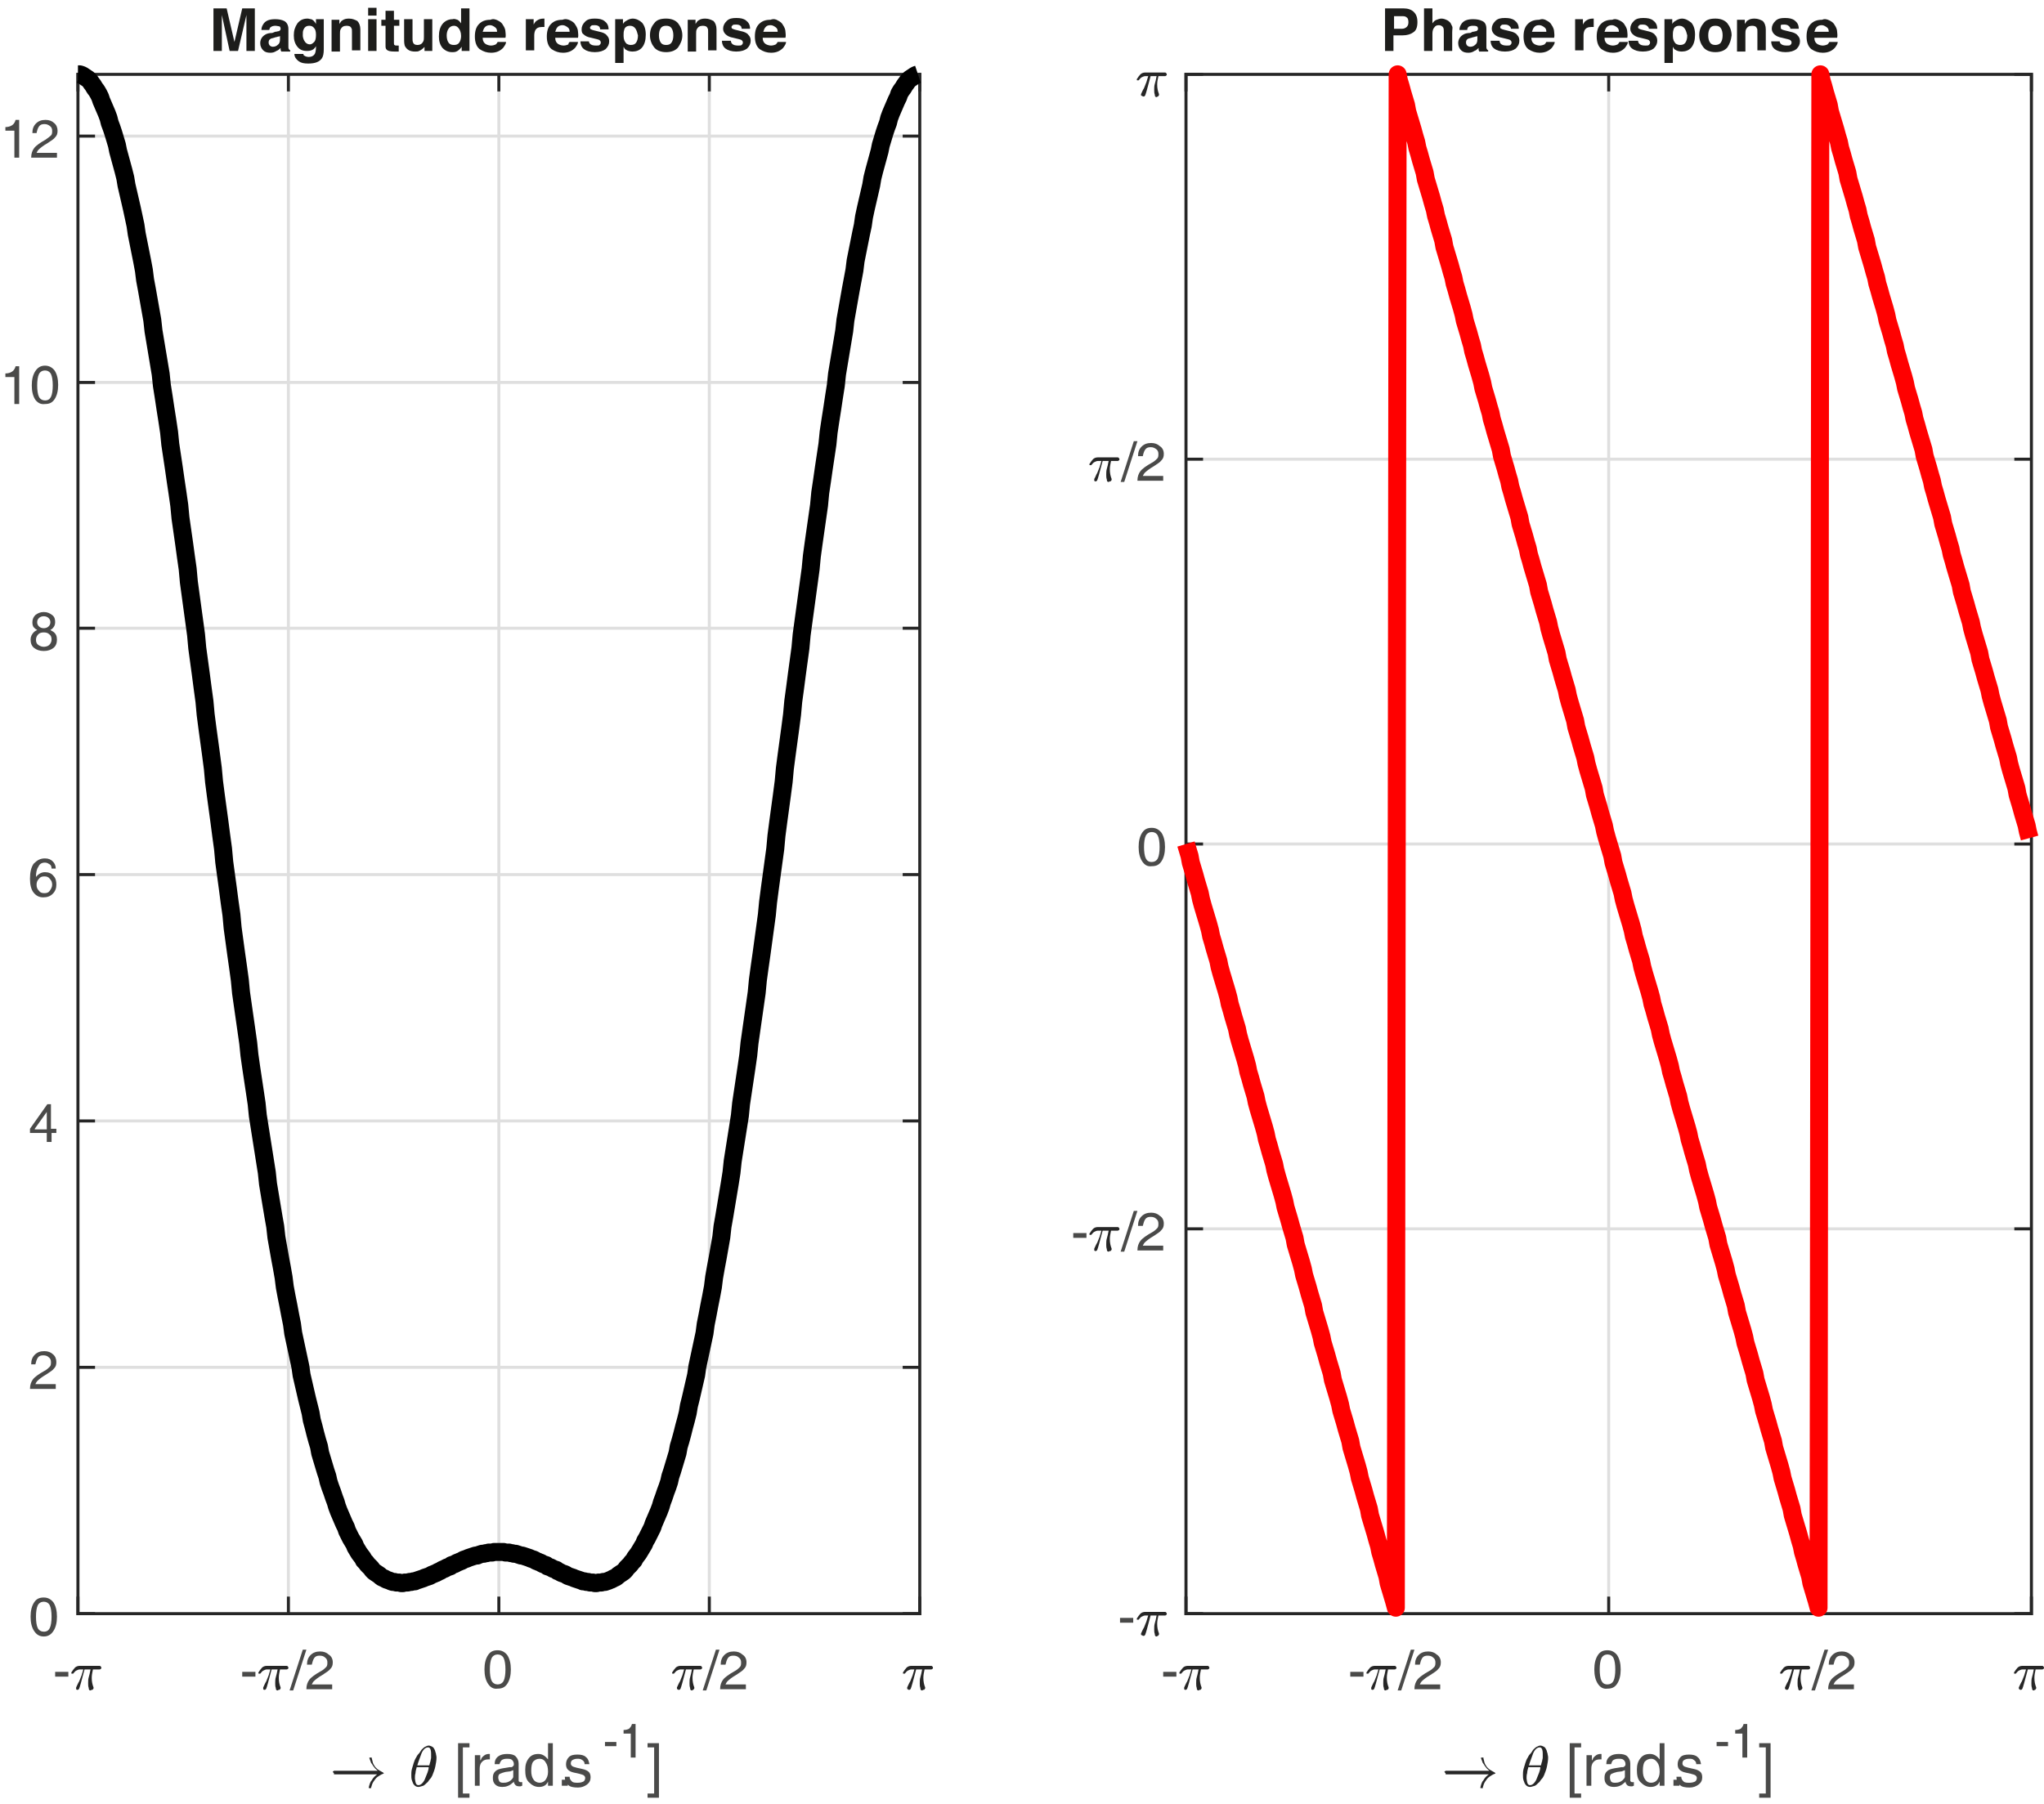 <?xml version="1.0" encoding="utf-8"?>
<!-- Generator: Adobe Illustrator 22.1.0, SVG Export Plug-In . SVG Version: 6.00 Build 0)  -->
<svg version="1.1" id="Layer_1" xmlns="http://www.w3.org/2000/svg" xmlns:xlink="http://www.w3.org/1999/xlink" x="0px" y="0px"
	 viewBox="0 0 340.9 301" style="enable-background:new 0 0 340.9 301;" xml:space="preserve">
<style type="text/css">
	.st0{fill:none;stroke:#DFDFDF;stroke-width:0.5;stroke-linejoin:round;stroke-miterlimit:10;}
	.st1{fill:none;stroke:#262626;stroke-width:0.5;stroke-linecap:square;stroke-linejoin:round;stroke-miterlimit:10;}
	.st2{fill:#4A4A49;}
	.st3{fill:#262626;}
	.st4{fill:#1D1D1B;}
	.st5{fill:none;stroke:#000000;stroke-width:3;stroke-linejoin:round;stroke-miterlimit:10;}
	.st6{fill:none;stroke:#FF0000;stroke-width:3;stroke-linejoin:round;stroke-miterlimit:10;}
</style>
<g>
	<path class="st0" d="M13,269.2V12.4 M48.1,269.2V12.4 M83.2,269.2V12.4 M118.3,269.2V12.4 M153.4,269.2V12.4 M153.4,269.2H13
		 M153.4,228.1H13 M153.4,187H13 M153.4,145.9H13 M153.4,104.8H13 M153.4,63.8H13 M153.4,22.7H13"/>
	<path class="st1" d="M13,269.2h140.4 M13,12.4h140.4 M13,269.2v-2.6 M48.1,269.2v-2.6 M83.2,269.2v-2.6 M118.3,269.2v-2.6
		 M153.4,269.2v-2.6 M13,12.4V15 M48.1,12.4V15 M83.2,12.4V15 M118.3,12.4V15 M153.4,12.4V15"/>
	<g>
		<path class="st2" d="M9.2,278.9h2.2v0.8H9.2V278.9z"/>
	</g>
	<path class="st3" d="M12.7,281.6c0,0,0-0.1,0-0.1c0.2-0.4,0.3-0.7,0.5-1c0.1-0.3,0.3-0.7,0.4-1c0.1-0.3,0.2-0.7,0.3-1h-0.6
		c-0.2,0-0.4,0.1-0.6,0.2c-0.2,0.1-0.3,0.3-0.5,0.5c0,0,0,0-0.1,0h-0.1c-0.1,0-0.1,0-0.1-0.1c0,0,0,0,0-0.1c0.2-0.3,0.4-0.6,0.6-0.8
		c0.2-0.2,0.5-0.3,0.8-0.3h3.3c0.1,0,0.1,0,0.2,0.1c0,0,0.1,0.1,0.1,0.2c0,0.1,0,0.2-0.1,0.2c-0.1,0.1-0.1,0.1-0.2,0.1h-1.1
		c-0.1,0.5-0.2,0.9-0.2,1.4c0,0.6,0.1,1.1,0.3,1.6c0,0,0,0.1,0,0.1c0,0.1,0,0.1-0.1,0.2c0,0.1-0.1,0.1-0.2,0.1
		c-0.1,0-0.1,0.1-0.2,0.1c-0.2,0-0.3-0.1-0.3-0.4c-0.1-0.3-0.1-0.5-0.1-0.8c0-0.3,0-0.7,0.1-1c0.1-0.3,0.2-0.8,0.3-1.3h-1
		c-0.5,1.9-0.8,3-0.9,3.2c-0.1,0.2-0.2,0.2-0.3,0.2c-0.1,0-0.1,0-0.2-0.1C12.7,281.8,12.7,281.7,12.7,281.6L12.7,281.6z"/>
	<g>
		<path class="st2" d="M40.4,278.9h2.2v0.8h-2.2V278.9z"/>
	</g>
	<path class="st3" d="M43.9,281.6c0,0,0-0.1,0-0.1c0.2-0.4,0.3-0.7,0.5-1c0.1-0.3,0.3-0.7,0.4-1c0.1-0.3,0.2-0.7,0.3-1h-0.6
		c-0.2,0-0.4,0.1-0.6,0.2c-0.2,0.1-0.3,0.3-0.5,0.5c0,0,0,0-0.1,0h-0.1c-0.1,0-0.1,0-0.1-0.1c0,0,0,0,0-0.1c0.2-0.3,0.4-0.6,0.6-0.8
		c0.2-0.2,0.5-0.3,0.8-0.3h3.3c0.1,0,0.1,0,0.2,0.1c0,0,0.1,0.1,0.1,0.2c0,0.1,0,0.2-0.1,0.2c-0.1,0.1-0.1,0.1-0.2,0.1h-1.1
		c-0.1,0.5-0.2,0.9-0.2,1.4c0,0.6,0.1,1.1,0.3,1.6c0,0,0,0.1,0,0.1c0,0.1,0,0.1-0.1,0.2c0,0.1-0.1,0.1-0.2,0.1
		c-0.1,0-0.1,0.1-0.2,0.1c-0.2,0-0.3-0.1-0.3-0.4c-0.1-0.3-0.1-0.5-0.1-0.8c0-0.3,0-0.7,0.1-1c0.1-0.3,0.2-0.8,0.3-1.3h-1
		c-0.5,1.9-0.8,3-0.9,3.2c-0.1,0.2-0.2,0.2-0.3,0.2c-0.1,0-0.1,0-0.2-0.1C43.9,281.8,43.9,281.7,43.9,281.6L43.9,281.6z"/>
	<g>
		<path class="st2" d="M51.1,275.2l-2.2,6.8h-0.6l2.2-6.8H51.1z"/>
		<path class="st2" d="M55.5,277.3c0,0.5-0.1,0.8-0.4,1.1c-0.2,0.3-0.7,0.6-1.3,1c-0.7,0.4-1.2,0.8-1.5,1.1
			c-0.1,0.1-0.2,0.3-0.3,0.5h3.4v0.8h-4.3v0c0-0.7,0.2-1.2,0.5-1.6c0.3-0.4,1-0.9,1.9-1.4c0.4-0.2,0.7-0.5,0.9-0.7
			c0.2-0.2,0.2-0.5,0.2-0.8c0-0.3-0.1-0.6-0.4-0.8c-0.2-0.2-0.5-0.3-0.9-0.3c-0.4,0-0.7,0.1-0.9,0.4c-0.2,0.3-0.3,0.7-0.4,1.1h-0.8
			c0-0.7,0.2-1.2,0.6-1.6c0.4-0.4,0.9-0.6,1.6-0.6c0.6,0,1.1,0.2,1.4,0.5C55.3,276.3,55.5,276.8,55.5,277.3z"/>
	</g>
	<g>
		<path class="st2" d="M81.4,280.9c-0.4-0.6-0.6-1.4-0.6-2.4s0.2-1.8,0.6-2.4c0.4-0.6,0.9-0.8,1.6-0.8c0.7,0,1.2,0.3,1.6,0.8
			c0.4,0.6,0.6,1.4,0.6,2.4s-0.2,1.8-0.6,2.4s-0.9,0.8-1.6,0.8C82.3,281.8,81.8,281.5,81.4,280.9z M84,280.4
			c0.2-0.4,0.3-1.1,0.3-1.9c0-0.8-0.1-1.5-0.3-1.9c-0.2-0.4-0.6-0.6-1-0.6c-0.4,0-0.8,0.2-1,0.6c-0.2,0.4-0.3,1.1-0.3,1.9
			c0,0.8,0.1,1.5,0.3,1.9s0.6,0.6,1,0.6C83.4,281,83.8,280.8,84,280.4z"/>
	</g>
	<path class="st3" d="M112.9,281.6c0,0,0-0.1,0-0.1c0.2-0.4,0.3-0.7,0.5-1c0.1-0.3,0.3-0.7,0.4-1c0.1-0.3,0.2-0.7,0.3-1h-0.6
		c-0.2,0-0.4,0.1-0.6,0.2c-0.2,0.1-0.3,0.3-0.5,0.5c0,0,0,0-0.1,0h-0.1c-0.1,0-0.1,0-0.1-0.1c0,0,0,0,0-0.1c0.2-0.3,0.4-0.6,0.6-0.8
		c0.2-0.2,0.5-0.3,0.8-0.3h3.3c0.1,0,0.1,0,0.2,0.1c0,0,0.1,0.1,0.1,0.2c0,0.1,0,0.2-0.1,0.2c-0.1,0.1-0.1,0.1-0.2,0.1h-1.1
		c-0.1,0.5-0.2,0.9-0.2,1.4c0,0.6,0.1,1.1,0.3,1.6c0,0,0,0.1,0,0.1c0,0.1,0,0.1-0.1,0.2c0,0.1-0.1,0.1-0.1,0.1
		c-0.1,0-0.1,0.1-0.2,0.1c-0.2,0-0.3-0.1-0.3-0.4c-0.1-0.3-0.1-0.5-0.1-0.8c0-0.3,0-0.7,0.1-1c0.1-0.3,0.2-0.8,0.3-1.3h-1
		c-0.5,1.9-0.8,3-0.9,3.2c-0.1,0.2-0.2,0.2-0.3,0.2c-0.1,0-0.1,0-0.2-0.1C112.9,281.8,112.9,281.7,112.9,281.6L112.9,281.6z"/>
	<g>
		<path class="st2" d="M120,275.2l-2.2,6.8h-0.6l2.2-6.8H120z"/>
		<path class="st2" d="M124.5,277.3c0,0.5-0.1,0.8-0.4,1.1c-0.2,0.3-0.7,0.6-1.3,1c-0.7,0.4-1.2,0.8-1.5,1.1
			c-0.1,0.1-0.2,0.3-0.3,0.5h3.4v0.8h-4.3v0c0-0.7,0.2-1.2,0.5-1.6c0.3-0.4,1-0.9,1.9-1.4c0.4-0.2,0.7-0.5,0.9-0.7
			c0.2-0.2,0.2-0.5,0.2-0.8c0-0.3-0.1-0.6-0.4-0.8c-0.2-0.2-0.5-0.3-0.9-0.3c-0.4,0-0.7,0.1-0.9,0.4c-0.2,0.3-0.3,0.7-0.4,1.1h-0.8
			c0-0.7,0.2-1.2,0.6-1.6c0.4-0.4,0.9-0.6,1.6-0.6c0.6,0,1.1,0.2,1.4,0.5C124.3,276.3,124.5,276.8,124.5,277.3z"/>
	</g>
	<path class="st3" d="M151.3,281.6c0,0,0-0.1,0-0.1c0.2-0.4,0.3-0.7,0.5-1c0.1-0.3,0.3-0.7,0.4-1c0.1-0.3,0.2-0.7,0.3-1H152
		c-0.2,0-0.4,0.1-0.6,0.2c-0.2,0.1-0.3,0.3-0.5,0.5c0,0,0,0-0.1,0h-0.1c-0.1,0-0.1,0-0.1-0.1c0,0,0,0,0-0.1c0.2-0.3,0.4-0.6,0.6-0.8
		c0.2-0.2,0.5-0.3,0.8-0.3h3.3c0.1,0,0.1,0,0.2,0.1c0,0,0.1,0.1,0.1,0.2c0,0.1,0,0.2-0.1,0.2c-0.1,0.1-0.1,0.1-0.2,0.1h-1.1
		c-0.1,0.5-0.2,0.9-0.2,1.4c0,0.6,0.1,1.1,0.3,1.6c0,0,0,0.1,0,0.1c0,0.1,0,0.1-0.1,0.2c0,0.1-0.1,0.1-0.2,0.1
		c-0.1,0-0.1,0.1-0.2,0.1c-0.2,0-0.3-0.1-0.3-0.4c-0.1-0.3-0.1-0.5-0.1-0.8c0-0.3,0-0.7,0.1-1c0.1-0.3,0.2-0.8,0.3-1.3h-1
		c-0.5,1.9-0.8,3-0.9,3.2c-0.1,0.2-0.2,0.2-0.3,0.2c-0.1,0-0.1,0-0.2-0.1C151.3,281.8,151.3,281.7,151.3,281.6L151.3,281.6z"/>
	<path class="st3" d="M55.7,295.8c0,0-0.1,0-0.1-0.1c0,0-0.1-0.1-0.1-0.1c0,0,0-0.1,0.1-0.1c0,0,0.1-0.1,0.1-0.1H63
		c-0.2-0.2-0.5-0.4-0.6-0.6c-0.2-0.2-0.3-0.5-0.5-0.7c-0.1-0.3-0.2-0.5-0.3-0.8c0-0.1,0-0.1,0.1-0.1h0.2c0,0,0,0,0.1,0
		c0,0,0,0,0,0.1c0.1,0.3,0.1,0.5,0.2,0.8s0.3,0.5,0.4,0.7c0.2,0.2,0.4,0.4,0.6,0.5c0.2,0.1,0.5,0.3,0.7,0.4c0,0,0.1,0.1,0.1,0.1
		c0,0.1,0,0.1-0.1,0.1c-0.3,0.1-0.6,0.3-0.9,0.5c-0.3,0.2-0.5,0.5-0.7,0.8c-0.2,0.3-0.3,0.6-0.4,1c0,0,0,0,0,0.1c0,0,0,0-0.1,0h-0.2
		c-0.1,0-0.1,0-0.1-0.1c0.1-0.4,0.2-0.9,0.5-1.2c0.2-0.4,0.5-0.7,0.9-1H55.7L55.7,295.8z"/>
	<g>
	</g>
	<path class="st3" d="M69.8,298.1c-0.3,0-0.5-0.1-0.7-0.3c-0.2-0.2-0.3-0.5-0.4-0.8c-0.1-0.3-0.1-0.6-0.1-0.9v0c0-0.3,0-0.6,0.1-1
		c0.1-0.3,0.2-0.7,0.3-1c0.1-0.3,0.2-0.6,0.4-0.9c0.1-0.2,0.2-0.4,0.4-0.6s0.3-0.4,0.5-0.7c0.2-0.2,0.4-0.4,0.6-0.5
		c0.2-0.1,0.4-0.2,0.6-0.2h0c0.2,0,0.4,0.1,0.6,0.2c0.2,0.1,0.3,0.3,0.4,0.5c0.1,0.2,0.1,0.4,0.2,0.6c0,0.2,0.1,0.4,0.1,0.7
		c0,0.5-0.1,1-0.2,1.5c-0.1,0.5-0.3,1-0.5,1.5c-0.1,0.2-0.2,0.4-0.4,0.6c-0.2,0.2-0.3,0.5-0.5,0.6c-0.2,0.2-0.4,0.4-0.6,0.5
		C70.2,298,70,298.1,69.8,298.1L69.8,298.1L69.8,298.1z M69.8,297.8c0.2,0,0.4-0.1,0.6-0.3c0.2-0.2,0.4-0.5,0.5-0.8
		c0.1-0.3,0.3-0.7,0.4-1c0.1-0.3,0.2-0.6,0.2-0.9h-2c-0.1,0.4-0.2,0.7-0.2,1c-0.1,0.3-0.1,0.6-0.1,0.9
		C69.3,297.5,69.4,297.8,69.8,297.8L69.8,297.8z M69.6,294.5h2c0.1-0.3,0.1-0.5,0.2-0.7c0-0.2,0.1-0.4,0.1-0.6c0-0.2,0-0.4,0-0.6
		c0-0.8-0.2-1.1-0.5-1.1c-0.4,0-0.8,0.3-1.1,1C70.1,293.1,69.8,293.8,69.6,294.5L69.6,294.5z"/>
	<g>
		<path class="st2" d="M76.4,290.8h1.9v0.7h-1.1v7.7h1.1v0.7h-1.9V290.8z"/>
		<path class="st2" d="M79.3,292.8h0.4h0.4v0.9c0.1-0.1,0.2-0.3,0.2-0.4c0.3-0.4,0.7-0.7,1.2-0.7c0.1,0,0.2,0,0.2,0v0.9l-0.2,0
			c-0.5,0-0.8,0.1-1.1,0.4c-0.3,0.3-0.4,0.7-0.4,1.2v2.8h-0.4h-0.4V292.8z"/>
		<path class="st2" d="M83.8,298.1c-0.5,0-0.9-0.1-1.2-0.4c-0.3-0.3-0.4-0.6-0.4-1.1c0-0.5,0.1-0.8,0.4-1.1c0.3-0.3,0.7-0.4,1.2-0.5
			l1.2-0.2c0.1,0,0.2,0,0.3,0c0.1,0,0.2-0.1,0.3-0.2s0.1-0.2,0.1-0.3v0c0-0.3-0.1-0.5-0.3-0.7s-0.5-0.2-0.9-0.2
			c-0.4,0-0.6,0.1-0.8,0.2c-0.2,0.2-0.3,0.4-0.4,0.7h-0.8c0-0.6,0.2-1,0.6-1.3s0.9-0.4,1.5-0.4c0.6,0,1.1,0.1,1.4,0.4
			c0.3,0.3,0.5,0.7,0.5,1.2v2.8c0,0.1,0,0.2,0.1,0.2c0.1,0.1,0.1,0.1,0.2,0.1c0,0,0.1,0,0.1,0c0,0,0.1,0,0.2,0v0.6
			c-0.1,0-0.2,0.1-0.3,0.1c-0.1,0-0.2,0-0.2,0c-0.3,0-0.6-0.1-0.7-0.3c-0.1-0.1-0.2-0.3-0.2-0.5c-0.1,0.1-0.1,0.2-0.2,0.2
			C85,297.9,84.4,298.1,83.8,298.1z M85.6,295.9v-0.6c-0.2,0.1-0.3,0.1-0.5,0.2l-0.8,0.1c-0.4,0.1-0.7,0.2-0.9,0.3
			c-0.2,0.1-0.3,0.3-0.3,0.6c0,0.3,0.1,0.5,0.2,0.7c0.2,0.2,0.4,0.2,0.7,0.2c0.5,0,0.8-0.1,1.2-0.4c0.2-0.2,0.4-0.4,0.4-0.6
			c0,0,0-0.1,0-0.2C85.6,296.2,85.6,296.1,85.6,295.9z"/>
		<path class="st2" d="M89.9,298.1c-0.7,0-1.2-0.3-1.7-0.8s-0.6-1.2-0.6-2.1c0-0.8,0.2-1.4,0.6-1.9c0.4-0.5,0.9-0.7,1.6-0.7
			c0.6,0,1.1,0.3,1.5,0.8l0.1,0.1v-2.7h0.4h0.4v7.1h-0.4h-0.4v-0.7l-0.1,0.2C91,297.9,90.5,298.1,89.9,298.1z M90,293.4
			c-0.5,0-0.8,0.2-1.1,0.5c-0.2,0.3-0.3,0.8-0.3,1.5c0,0.6,0.1,1.1,0.4,1.5c0.2,0.3,0.6,0.5,1,0.5c0.4,0,0.8-0.2,1-0.5
			s0.4-0.7,0.4-1.3c0-0.7-0.1-1.2-0.4-1.6C90.8,293.6,90.4,293.4,90,293.4z"/>
		<path class="st2" d="M93.7,296.9h1v1h-1V296.9z"/>
	</g>
	<g>
		<path class="st2" d="M97.5,294.3c0-0.3-0.1-0.5-0.4-0.7s-0.5-0.2-0.8-0.2c-0.4,0-0.6,0.1-0.8,0.2c-0.2,0.1-0.3,0.3-0.3,0.6
			c0,0.2,0.1,0.3,0.2,0.4c0.1,0.1,0.4,0.2,0.8,0.3l0.9,0.2c0.5,0.1,0.9,0.3,1.1,0.5c0.2,0.2,0.3,0.5,0.3,0.9c0,0.5-0.2,0.9-0.6,1.2
			s-0.9,0.5-1.5,0.5c-0.7,0-1.3-0.1-1.6-0.4c-0.4-0.3-0.6-0.7-0.6-1.4H95c0,0.4,0.2,0.6,0.4,0.8c0.2,0.2,0.6,0.2,1,0.2
			c0.4,0,0.7-0.1,0.9-0.2c0.2-0.1,0.3-0.4,0.3-0.6c0-0.2-0.1-0.3-0.2-0.4c-0.1-0.1-0.4-0.2-0.8-0.3l-0.9-0.2c-0.5-0.1-0.8-0.3-1-0.5
			c-0.2-0.2-0.3-0.5-0.3-0.9c0-0.5,0.2-0.9,0.5-1.2c0.3-0.3,0.8-0.4,1.4-0.4c0.6,0,1.1,0.1,1.4,0.4c0.4,0.3,0.5,0.7,0.6,1.2H97.5z"
			/>
	</g>
	<g>
		<path class="st2" d="M100.9,290.6h1.9v0.7h-1.9V290.6z"/>
		<path class="st2" d="M105.3,289.2H104v-0.6c0.4,0,0.7-0.1,0.9-0.2c0.2-0.2,0.4-0.4,0.5-0.8h0.6v5.6h-0.4h-0.4V289.2z"/>
	</g>
	<g>
		<path class="st2" d="M109.9,299.9h-1.9v-0.7h1.1v-7.7h-1.1v-0.7h1.9V299.9z"/>
	</g>
	<path class="st1" d="M13,269.2V12.4 M153.4,269.2V12.4 M13,269.2h2.6 M13,228.1h2.6 M13,187h2.6 M13,145.9h2.6 M13,104.8h2.6
		 M13,63.8h2.6 M13,22.7h2.6 M153.4,269.2h-2.6 M153.4,228.1h-2.6 M153.4,187h-2.6 M153.4,145.9h-2.6 M153.4,104.8h-2.6 M153.4,63.8
		h-2.6 M153.4,22.7h-2.6"/>
	<g>
		<path class="st2" d="M5.7,272.1c-0.4-0.6-0.6-1.4-0.6-2.4s0.2-1.8,0.6-2.4c0.4-0.6,0.9-0.8,1.6-0.8c0.7,0,1.2,0.3,1.6,0.8
			c0.4,0.6,0.6,1.4,0.6,2.4s-0.2,1.8-0.6,2.4S8,273,7.3,273C6.6,273,6.1,272.7,5.7,272.1z M8.3,271.6c0.2-0.4,0.3-1.1,0.3-1.9
			c0-0.8-0.1-1.5-0.3-1.9c-0.2-0.4-0.6-0.6-1-0.6c-0.4,0-0.8,0.2-1,0.6c-0.2,0.4-0.3,1.1-0.3,1.9c0,0.8,0.1,1.5,0.3,1.9
			s0.6,0.6,1,0.6C7.8,272.2,8.1,272,8.3,271.6z"/>
	</g>
	<g>
		<path class="st2" d="M9.4,227.2c0,0.5-0.1,0.8-0.4,1.1c-0.2,0.3-0.7,0.6-1.3,1c-0.7,0.4-1.2,0.8-1.5,1.1c-0.1,0.1-0.2,0.3-0.3,0.5
			h3.4v0.8H5v0c0-0.7,0.2-1.2,0.5-1.6c0.3-0.4,1-0.9,1.9-1.4c0.4-0.2,0.7-0.5,0.9-0.7c0.2-0.2,0.2-0.5,0.2-0.8
			c0-0.3-0.1-0.6-0.4-0.8c-0.2-0.2-0.5-0.3-0.9-0.3c-0.4,0-0.7,0.1-0.9,0.4c-0.2,0.3-0.3,0.7-0.4,1.1H5.2c0-0.7,0.2-1.2,0.6-1.6
			c0.4-0.4,0.9-0.6,1.6-0.6c0.6,0,1.1,0.2,1.4,0.5C9.2,226.2,9.4,226.7,9.4,227.2z"/>
	</g>
	<g>
		<path class="st2" d="M5,189.1v-0.4v-0.4l2.9-4.1h0.3h0.3v4.1h0.9v0.7H8.6v1.5H7.8v-1.5H5z M7.8,188.4v-2.9l-2,2.8l0,0.1H7.8z"/>
	</g>
	<g>
		<path class="st2" d="M7.5,143.2c0.6,0,1,0.2,1.3,0.5c0.3,0.3,0.5,0.7,0.5,1.2H8.6c0-0.3-0.1-0.6-0.3-0.7s-0.4-0.3-0.8-0.3
			c-0.5,0-0.9,0.2-1.1,0.7C6.1,145,6,145.6,6,146.3c0.4-0.5,0.9-0.8,1.5-0.8c0.6,0,1.1,0.2,1.4,0.6c0.4,0.4,0.5,0.9,0.5,1.5
			c0,0.6-0.2,1.1-0.6,1.5c-0.4,0.4-0.9,0.6-1.6,0.6c-0.7,0-1.2-0.3-1.6-0.8c-0.4-0.5-0.6-1.3-0.6-2.3c0-1.1,0.2-1.9,0.6-2.5
			C6.2,143.5,6.7,143.2,7.5,143.2z M6.1,147.6c0,0.4,0.1,0.7,0.4,1c0.2,0.3,0.5,0.4,0.9,0.4s0.7-0.1,0.9-0.4c0.2-0.3,0.4-0.6,0.4-1
			s-0.1-0.7-0.4-1c-0.2-0.3-0.5-0.4-0.9-0.4s-0.7,0.1-0.9,0.4C6.2,146.9,6.1,147.2,6.1,147.6z"/>
	</g>
	<g>
		<path class="st2" d="M8.4,105.1c0.2,0.1,0.3,0.2,0.5,0.3c0.4,0.3,0.6,0.7,0.6,1.3c0,0.6-0.2,1.1-0.6,1.4s-0.9,0.5-1.6,0.5
			s-1.2-0.2-1.6-0.5s-0.6-0.8-0.6-1.4c0-0.5,0.2-0.9,0.6-1.3c0.1-0.1,0.3-0.2,0.5-0.3C6.1,105,6,105,5.9,104.9
			c-0.4-0.3-0.5-0.6-0.5-1.1c0-0.5,0.2-0.9,0.5-1.2c0.4-0.3,0.8-0.5,1.4-0.5s1,0.2,1.4,0.5c0.4,0.3,0.5,0.7,0.5,1.2
			c0,0.5-0.2,0.8-0.5,1.1C8.6,105,8.5,105,8.4,105.1z M7.3,105.5c-0.4,0-0.7,0.1-0.9,0.3S6,106.3,6,106.7c0,0.4,0.1,0.7,0.4,0.9
			s0.6,0.3,0.9,0.3s0.7-0.1,0.9-0.3s0.4-0.5,0.4-0.9c0-0.4-0.1-0.7-0.4-0.9C8,105.6,7.7,105.5,7.3,105.5z M7.3,104.8
			c0.3,0,0.6-0.1,0.8-0.3c0.2-0.2,0.3-0.4,0.3-0.7s-0.1-0.5-0.3-0.7s-0.5-0.3-0.8-0.3s-0.6,0.1-0.8,0.3s-0.3,0.4-0.3,0.7
			s0.1,0.5,0.3,0.7C6.7,104.7,7,104.8,7.3,104.8z"/>
	</g>
	<g>
		<path class="st2" d="M2.4,62.9H0.9v-0.6c0.4,0,0.8-0.1,1.1-0.3c0.3-0.2,0.5-0.5,0.6-0.9h0.6v6.3H2.8H2.4V62.9z"/>
		<path class="st2" d="M5.9,66.7c-0.4-0.6-0.6-1.4-0.6-2.4s0.2-1.8,0.6-2.4C6.3,61.3,6.8,61,7.5,61c0.7,0,1.2,0.3,1.6,0.8
			c0.4,0.6,0.6,1.4,0.6,2.4s-0.2,1.8-0.6,2.4s-0.9,0.8-1.6,0.8C6.8,67.5,6.3,67.2,5.9,66.7z M8.5,66.2c0.2-0.4,0.3-1.1,0.3-1.9
			c0-0.8-0.1-1.5-0.3-1.9c-0.2-0.4-0.6-0.6-1-0.6c-0.4,0-0.8,0.2-1,0.6c-0.2,0.4-0.3,1.1-0.3,1.9c0,0.8,0.1,1.5,0.3,1.9
			s0.6,0.6,1,0.6C8,66.8,8.3,66.6,8.5,66.2z"/>
	</g>
	<g>
		<path class="st2" d="M2.4,21.8H0.9v-0.6c0.4,0,0.8-0.1,1.1-0.3c0.3-0.2,0.5-0.5,0.6-0.9h0.6v6.3H2.8H2.4V21.8z"/>
		<path class="st2" d="M9.6,21.8c0,0.5-0.1,0.8-0.4,1.1c-0.2,0.3-0.7,0.6-1.3,1c-0.7,0.4-1.2,0.8-1.5,1.1c-0.1,0.1-0.2,0.3-0.3,0.5
			h3.4v0.8H5.2v0c0-0.7,0.2-1.2,0.5-1.6c0.3-0.4,1-0.9,1.9-1.4C8,23,8.3,22.8,8.5,22.6s0.2-0.5,0.2-0.8c0-0.3-0.1-0.6-0.4-0.8
			s-0.5-0.3-0.9-0.3c-0.4,0-0.7,0.1-0.9,0.4c-0.2,0.3-0.3,0.6-0.4,1.1H5.4c0-0.7,0.2-1.2,0.6-1.6s0.9-0.6,1.6-0.6
			c0.6,0,1.1,0.2,1.4,0.5C9.4,20.8,9.6,21.3,9.6,21.8z"/>
	</g>
	<g>
		<path class="st4" d="M40.4,1.4h2.1v7.1h-1.4V3.7c0-0.1,0-0.3,0-0.6c0-0.3,0-0.4,0-0.6l-1.4,6h-1.4l-1.3-6c0,0.1,0,0.3,0,0.6
			c0,0.2,0,0.4,0,0.6v4.8h-1.4V1.4h2.2L39.1,7L40.4,1.4z"/>
		<path class="st4" d="M45.9,5.3c0.3,0,0.4-0.1,0.6-0.1c0.2-0.1,0.3-0.2,0.3-0.4c0-0.2-0.1-0.4-0.2-0.4s-0.4-0.1-0.7-0.1
			c-0.3,0-0.6,0.1-0.7,0.2C45,4.6,45,4.7,44.9,5h-1.3c0-0.5,0.2-0.8,0.4-1.1c0.4-0.5,1-0.7,1.9-0.7c0.6,0,1.1,0.1,1.5,0.3
			c0.4,0.2,0.7,0.7,0.7,1.3v2.4c0,0.2,0,0.4,0,0.6c0,0.2,0,0.3,0.1,0.4c0,0.1,0.1,0.1,0.2,0.2v0.2h-1.5c0-0.1-0.1-0.2-0.1-0.3
			c0-0.1,0-0.2,0-0.3c-0.2,0.2-0.4,0.4-0.7,0.5c-0.3,0.2-0.6,0.3-1,0.3c-0.5,0-0.9-0.1-1.2-0.4s-0.5-0.7-0.5-1.2
			c0-0.6,0.3-1.1,0.8-1.4c0.3-0.2,0.7-0.3,1.2-0.3L45.9,5.3z M46.7,6c-0.1,0.1-0.2,0.1-0.3,0.1c-0.1,0-0.2,0.1-0.4,0.1l-0.3,0.1
			c-0.3,0.1-0.5,0.1-0.6,0.2c-0.2,0.1-0.3,0.3-0.3,0.6c0,0.2,0.1,0.4,0.2,0.5c0.1,0.1,0.3,0.2,0.5,0.2c0.3,0,0.6-0.1,0.8-0.3
			c0.3-0.2,0.4-0.5,0.4-1V6z"/>
		<path class="st4" d="M51.9,3.2c0.3,0.1,0.6,0.4,0.8,0.8V3.2h1.3v5c0,0.7-0.1,1.2-0.3,1.5c-0.4,0.6-1.1,0.9-2.3,0.9
			c-0.7,0-1.2-0.1-1.6-0.4c-0.4-0.3-0.7-0.7-0.7-1.2h1.5c0,0.2,0.1,0.3,0.2,0.3c0.1,0.1,0.4,0.2,0.7,0.2c0.5,0,0.8-0.2,1-0.5
			c0.1-0.2,0.2-0.6,0.2-1.1V7.7c-0.1,0.2-0.3,0.4-0.4,0.5c-0.3,0.2-0.6,0.3-1.1,0.3c-0.7,0-1.2-0.2-1.6-0.7C49.2,7.3,49,6.7,49,5.9
			c0-0.8,0.2-1.4,0.6-2c0.4-0.5,0.9-0.8,1.7-0.8C51.5,3.1,51.7,3.2,51.9,3.2z M52.4,7c0.2-0.2,0.3-0.6,0.3-1.2
			c0-0.5-0.1-0.9-0.3-1.1c-0.2-0.3-0.5-0.4-0.8-0.4c-0.5,0-0.8,0.2-1,0.7c-0.1,0.2-0.1,0.5-0.1,0.9c0,0.3,0.1,0.6,0.2,0.8
			c0.2,0.4,0.5,0.7,1,0.7C51.9,7.4,52.1,7.3,52.4,7z"/>
		<path class="st4" d="M59.6,3.5c0.3,0.3,0.5,0.8,0.5,1.4v3.5h-1.4V5.3c0-0.3,0-0.5-0.1-0.6c-0.1-0.3-0.4-0.4-0.8-0.4
			c-0.5,0-0.8,0.2-1,0.6c-0.1,0.2-0.1,0.5-0.1,0.8v2.9h-1.4V3.3h1.3V4c0.2-0.3,0.3-0.5,0.5-0.6c0.3-0.2,0.6-0.3,1.1-0.3
			C58.8,3.1,59.2,3.3,59.6,3.5z"/>
		<path class="st4" d="M62.8,2.6h-1.4V1.3h1.4V2.6z M61.4,3.2h1.4v5.3h-1.4V3.2z"/>
		<path class="st4" d="M63.6,4.3v-1h0.7V1.8h1.4v1.5h0.9v1h-0.9v2.8c0,0.2,0,0.4,0.1,0.4c0.1,0.1,0.2,0.1,0.5,0.1c0,0,0.1,0,0.1,0
			c0,0,0.1,0,0.1,0v1l-0.7,0c-0.7,0-1.1-0.1-1.3-0.3c-0.2-0.2-0.2-0.4-0.2-0.7V4.3H63.6z"/>
		<path class="st4" d="M68.8,3.2v3.2c0,0.3,0,0.5,0.1,0.7c0.1,0.3,0.4,0.4,0.7,0.4c0.5,0,0.8-0.2,1-0.6c0.1-0.2,0.1-0.5,0.1-0.8V3.2
			h1.4v5.3h-1.3V7.8c0,0,0,0.1-0.1,0.1c-0.1,0.1-0.1,0.2-0.2,0.2c-0.2,0.2-0.4,0.3-0.6,0.4s-0.4,0.1-0.7,0.1c-0.8,0-1.3-0.3-1.6-0.8
			c-0.2-0.3-0.2-0.8-0.2-1.4V3.2H68.8z"/>
		<path class="st4" d="M76.3,3.3c0.2,0.1,0.4,0.3,0.6,0.6V1.4h1.4v7.1h-1.3V7.8c-0.2,0.3-0.4,0.5-0.7,0.7s-0.6,0.2-0.9,0.2
			c-0.6,0-1.1-0.2-1.6-0.7c-0.4-0.5-0.6-1.1-0.6-1.9c0-0.9,0.2-1.6,0.6-2.1s1-0.8,1.7-0.8C75.7,3.1,76,3.2,76.3,3.3z M76.6,7.1
			c0.2-0.3,0.3-0.7,0.3-1.1c0-0.6-0.2-1.1-0.5-1.4c-0.2-0.2-0.4-0.3-0.7-0.3c-0.4,0-0.7,0.2-0.9,0.5c-0.2,0.3-0.3,0.7-0.3,1.1
			c0,0.5,0.1,0.9,0.3,1.2c0.2,0.3,0.5,0.4,0.9,0.4C76.1,7.5,76.4,7.4,76.6,7.1z"/>
		<path class="st4" d="M83,3.4c0.4,0.2,0.7,0.4,0.9,0.8c0.2,0.3,0.4,0.7,0.4,1.1c0,0.2,0.1,0.6,0,1h-3.8c0,0.5,0.2,0.9,0.6,1.1
			c0.2,0.1,0.5,0.2,0.8,0.2c0.3,0,0.6-0.1,0.8-0.2c0.1-0.1,0.2-0.2,0.3-0.4h1.4c0,0.3-0.2,0.6-0.5,1c-0.5,0.5-1.1,0.8-2,0.8
			c-0.7,0-1.3-0.2-1.9-0.6c-0.5-0.4-0.8-1.1-0.8-2.1c0-0.9,0.2-1.6,0.7-2.1c0.5-0.5,1.1-0.7,1.9-0.7C82.2,3.1,82.6,3.2,83,3.4z
			 M80.9,4.5c-0.2,0.2-0.3,0.5-0.4,0.8h2.4c0-0.4-0.1-0.6-0.4-0.8s-0.5-0.3-0.8-0.3C81.4,4.2,81.1,4.3,80.9,4.5z"/>
		<path class="st4" d="M90.7,3.1c0,0,0.1,0,0.1,0v1.4c-0.1,0-0.2,0-0.2,0c-0.1,0-0.1,0-0.2,0c-0.6,0-0.9,0.2-1.1,0.5
			c-0.1,0.2-0.2,0.5-0.2,0.9v2.5h-1.4V3.2h1.3v0.9c0.2-0.4,0.4-0.6,0.6-0.7C89.9,3.2,90.2,3.1,90.7,3.1C90.7,3.1,90.7,3.1,90.7,3.1z
			"/>
		<path class="st4" d="M95.1,3.4c0.4,0.2,0.7,0.4,0.9,0.8c0.2,0.3,0.4,0.7,0.4,1.1c0,0.2,0.1,0.6,0,1h-3.8c0,0.5,0.2,0.9,0.6,1.1
			c0.2,0.1,0.5,0.2,0.8,0.2c0.3,0,0.6-0.1,0.8-0.2C94.8,7.2,94.9,7.1,95,7h1.4c0,0.3-0.2,0.6-0.5,1c-0.5,0.5-1.1,0.8-2,0.8
			c-0.7,0-1.3-0.2-1.9-0.6c-0.5-0.4-0.8-1.1-0.8-2.1c0-0.9,0.2-1.6,0.7-2.1c0.5-0.5,1.1-0.7,1.9-0.7C94.3,3.1,94.7,3.2,95.1,3.4z
			 M93,4.5c-0.2,0.2-0.3,0.5-0.4,0.8H95c0-0.4-0.1-0.6-0.4-0.8s-0.5-0.3-0.8-0.3C93.5,4.2,93.2,4.3,93,4.5z"/>
		<path class="st4" d="M98.2,6.8c0,0.2,0.1,0.4,0.2,0.5c0.2,0.2,0.5,0.3,1,0.3c0.3,0,0.5,0,0.6-0.1s0.2-0.2,0.2-0.4
			c0-0.2-0.1-0.3-0.2-0.4c-0.1-0.1-0.6-0.2-1.4-0.4c-0.6-0.1-1-0.3-1.3-0.6C97.1,5.6,97,5.3,97,4.9c0-0.5,0.2-0.9,0.6-1.3
			s0.9-0.5,1.6-0.5c0.7,0,1.2,0.1,1.6,0.4s0.7,0.7,0.7,1.4h-1.4c0-0.2-0.1-0.3-0.1-0.4c-0.2-0.2-0.4-0.3-0.8-0.3
			c-0.3,0-0.5,0-0.6,0.1c-0.1,0.1-0.2,0.2-0.2,0.3c0,0.2,0.1,0.3,0.2,0.3c0.1,0.1,0.6,0.2,1.4,0.4c0.5,0.1,1,0.3,1.2,0.6
			c0.3,0.3,0.4,0.6,0.4,1c0,0.5-0.2,0.9-0.6,1.3c-0.4,0.3-1,0.5-1.8,0.5c-0.8,0-1.4-0.2-1.8-0.5c-0.4-0.3-0.6-0.8-0.6-1.3H98.2z"/>
		<path class="st4" d="M107.1,3.8c0.4,0.5,0.6,1.1,0.6,2c0,0.9-0.2,1.6-0.6,2.1c-0.4,0.5-1,0.7-1.6,0.7c-0.4,0-0.8-0.1-1.1-0.3
			c-0.2-0.1-0.3-0.3-0.4-0.5v2.7h-1.4V3.2h1.3V4c0.1-0.2,0.3-0.4,0.5-0.5c0.3-0.2,0.7-0.4,1.1-0.4C106.1,3.1,106.7,3.4,107.1,3.8z
			 M106,4.8c-0.2-0.3-0.5-0.5-0.9-0.5c-0.5,0-0.9,0.2-1,0.7c-0.1,0.3-0.1,0.6-0.1,1c0,0.6,0.2,1,0.5,1.3c0.2,0.1,0.4,0.2,0.7,0.2
			c0.4,0,0.7-0.1,0.9-0.4s0.3-0.7,0.3-1.2C106.3,5.5,106.2,5.1,106,4.8z"/>
		<path class="st4" d="M113.1,7.9c-0.4,0.5-1.1,0.8-2,0.8c-0.9,0-1.6-0.3-2-0.8c-0.4-0.5-0.7-1.2-0.7-2c0-0.8,0.2-1.4,0.7-2
			c0.4-0.6,1.1-0.8,2-0.8c0.9,0,1.6,0.3,2,0.8s0.7,1.2,0.7,2C113.8,6.7,113.5,7.3,113.1,7.9z M112,7.1c0.2-0.3,0.3-0.7,0.3-1.2
			c0-0.5-0.1-0.9-0.3-1.2c-0.2-0.3-0.5-0.4-0.9-0.4s-0.7,0.1-0.9,0.4c-0.2,0.3-0.3,0.7-0.3,1.2c0,0.5,0.1,0.9,0.3,1.2
			c0.2,0.3,0.5,0.4,0.9,0.4S111.8,7.4,112,7.1z"/>
		<path class="st4" d="M119,3.5c0.3,0.3,0.5,0.8,0.5,1.4v3.5h-1.4V5.3c0-0.3,0-0.5-0.1-0.6c-0.1-0.3-0.4-0.4-0.8-0.4
			c-0.5,0-0.8,0.2-1,0.6c-0.1,0.2-0.1,0.5-0.1,0.8v2.9h-1.4V3.3h1.3V4c0.2-0.3,0.3-0.5,0.5-0.6c0.3-0.2,0.6-0.3,1.1-0.3
			C118.2,3.1,118.6,3.3,119,3.5z"/>
		<path class="st4" d="M121.9,6.8c0,0.2,0.1,0.4,0.2,0.5c0.2,0.2,0.5,0.3,1,0.3c0.3,0,0.5,0,0.6-0.1s0.2-0.2,0.2-0.4
			c0-0.2-0.1-0.3-0.2-0.4c-0.1-0.1-0.6-0.2-1.4-0.4c-0.6-0.1-1-0.3-1.3-0.6c-0.2-0.2-0.4-0.5-0.4-0.9c0-0.5,0.2-0.9,0.6-1.3
			s0.9-0.5,1.6-0.5c0.7,0,1.2,0.1,1.6,0.4s0.7,0.7,0.7,1.4h-1.4c0-0.2-0.1-0.3-0.1-0.4c-0.2-0.2-0.4-0.3-0.8-0.3
			c-0.3,0-0.5,0-0.6,0.1c-0.1,0.1-0.2,0.2-0.2,0.3c0,0.2,0.1,0.3,0.2,0.3c0.1,0.1,0.6,0.2,1.4,0.4c0.5,0.1,1,0.3,1.2,0.6
			c0.3,0.3,0.4,0.6,0.4,1c0,0.5-0.2,0.9-0.6,1.3c-0.4,0.3-1,0.5-1.8,0.5c-0.8,0-1.4-0.2-1.8-0.5c-0.4-0.3-0.6-0.8-0.6-1.3H121.9z"/>
		<path class="st4" d="M129.7,3.4c0.4,0.2,0.7,0.4,0.9,0.8c0.2,0.3,0.4,0.7,0.4,1.1c0,0.2,0.1,0.6,0,1h-3.8c0,0.5,0.2,0.9,0.6,1.1
			c0.2,0.1,0.5,0.2,0.8,0.2c0.3,0,0.6-0.1,0.8-0.2c0.1-0.1,0.2-0.2,0.3-0.4h1.4c0,0.3-0.2,0.6-0.5,1c-0.5,0.5-1.1,0.8-2,0.8
			c-0.7,0-1.3-0.2-1.9-0.6c-0.5-0.4-0.8-1.1-0.8-2.1c0-0.9,0.2-1.6,0.7-2.1c0.5-0.5,1.1-0.7,1.9-0.7C129,3.1,129.4,3.2,129.7,3.4z
			 M127.7,4.5c-0.2,0.2-0.3,0.5-0.4,0.8h2.4c0-0.4-0.1-0.6-0.4-0.8s-0.5-0.3-0.8-0.3C128.1,4.2,127.9,4.3,127.7,4.5z"/>
	</g>
	<polyline class="st5" points="13,12.4 13.3,12.4 13.6,12.5 13.8,12.6 14.1,12.8 14.4,13 14.7,13.2 15,13.5 15.2,13.8 15.5,14.2 
		15.8,14.7 16.1,15.1 16.4,15.6 16.7,16.2 16.9,16.8 17.2,17.5 17.5,18.2 17.8,18.9 18.1,19.7 18.3,20.5 18.6,21.3 18.9,22.2 
		19.2,23.2 19.5,24.2 19.7,25.2 20,26.3 20.3,27.4 20.6,28.5 20.9,29.7 21.1,30.9 21.4,32.2 21.7,33.5 22,34.8 22.3,36.2 22.6,37.6 
		22.8,39 23.1,40.5 23.4,42 23.7,43.5 24,45.1 24.2,46.7 24.5,48.3 24.8,50 25.1,51.7 25.4,53.4 25.6,55.2 25.9,57 26.2,58.8 
		26.5,60.6 26.8,62.4 27,64.3 27.3,66.2 27.6,68.2 27.9,70.1 28.2,72.1 28.4,74.1 28.7,76.1 29,78.1 29.3,80.2 29.6,82.2 29.9,84.3 
		30.1,86.4 30.4,88.5 30.7,90.6 31,92.8 31.3,94.9 31.5,97.1 31.8,99.3 32.1,101.5 32.4,103.7 32.7,105.9 32.9,108.1 33.2,110.3 
		33.5,112.5 33.8,114.8 34.1,117 34.3,119.2 34.6,121.5 34.9,123.7 35.2,125.9 35.5,128.2 35.7,130.4 36,132.7 36.3,134.9 
		36.6,137.1 36.9,139.4 37.2,141.6 37.4,143.8 37.7,146 38,148.2 38.3,150.5 38.6,152.6 38.8,154.8 39.1,157 39.4,159.2 39.7,161.3 
		40,163.5 40.2,165.6 40.5,167.7 40.8,169.8 41.1,171.9 41.4,174 41.6,176 41.9,178.1 42.2,180.1 42.5,182.1 42.8,184.1 43,186.1 
		43.3,188 43.6,189.9 43.9,191.8 44.2,193.7 44.5,195.6 44.7,197.5 45,199.3 45.3,201.1 45.6,202.9 45.9,204.6 46.1,206.4 
		46.4,208.1 46.7,209.8 47,211.4 47.3,213.1 47.5,214.7 47.8,216.3 48.1,217.8 48.4,219.4 48.7,220.9 48.9,222.4 49.2,223.8 
		49.5,225.2 49.8,226.6 50.1,228 50.3,229.4 50.6,230.7 50.9,232 51.2,233.3 51.5,234.5 51.8,235.7 52,236.9 52.3,238 52.6,239.2 
		52.9,240.3 53.2,241.3 53.4,242.4 53.7,243.4 54,244.4 54.3,245.4 54.6,246.3 54.8,247.2 55.1,248.1 55.4,248.9 55.7,249.8 
		56,250.6 56.2,251.3 56.5,252.1 56.8,252.8 57.1,253.5 57.4,254.2 57.7,254.8 57.9,255.4 58.2,256 58.5,256.6 58.8,257.1 
		59.1,257.6 59.3,258.1 59.6,258.6 59.9,259.1 60.2,259.5 60.5,259.9 60.7,260.3 61,260.6 61.3,261 61.6,261.3 61.9,261.6 
		62.1,261.9 62.4,262.2 62.7,262.4 63,262.6 63.3,262.8 63.5,263 63.8,263.2 64.1,263.3 64.4,263.5 64.7,263.6 65,263.7 65.2,263.8 
		65.5,263.9 65.8,263.9 66.1,264 66.4,264 66.6,264 66.9,264.1 67.2,264.1 67.5,264 67.8,264 68,264 68.3,263.9 68.6,263.9 
		68.9,263.8 69.2,263.8 69.4,263.7 69.7,263.6 70,263.5 70.3,263.4 70.6,263.3 70.8,263.2 71.1,263.1 71.4,263 71.7,262.9 72,262.7 
		72.3,262.6 72.5,262.5 72.8,262.4 73.1,262.2 73.4,262.1 73.7,261.9 73.9,261.8 74.2,261.7 74.5,261.5 74.8,261.4 75.1,261.3 
		75.3,261.1 75.6,261 75.9,260.9 76.2,260.7 76.5,260.6 76.7,260.5 77,260.4 77.3,260.2 77.6,260.1 77.9,260 78.1,259.9 78.4,259.8 
		78.7,259.7 79,259.6 79.3,259.5 79.6,259.5 79.8,259.4 80.1,259.3 80.4,259.2 80.7,259.2 81,259.1 81.2,259.1 81.5,259 81.8,259 
		82.1,259 82.4,258.9 82.6,258.9 82.9,258.9 83.2,258.9 83.5,258.9 83.8,258.9 84,258.9 84.3,259 84.6,259 84.9,259 85.2,259.1 
		85.4,259.1 85.7,259.2 86,259.2 86.3,259.3 86.6,259.4 86.9,259.5 87.1,259.5 87.4,259.6 87.7,259.7 88,259.8 88.3,259.9 88.5,260 
		88.8,260.1 89.1,260.2 89.4,260.4 89.7,260.5 89.9,260.6 90.2,260.7 90.5,260.9 90.8,261 91.1,261.1 91.3,261.3 91.6,261.4 
		91.9,261.5 92.2,261.7 92.5,261.8 92.8,261.9 93,262.1 93.3,262.2 93.6,262.4 93.9,262.5 94.2,262.6 94.4,262.7 94.7,262.9 95,263 
		95.3,263.1 95.6,263.2 95.8,263.3 96.1,263.4 96.4,263.5 96.7,263.6 97,263.7 97.2,263.8 97.5,263.8 97.8,263.9 98.1,263.9 
		98.4,264 98.6,264 98.9,264 99.2,264.1 99.5,264.1 99.8,264 100.1,264 100.3,264 100.6,263.9 100.9,263.9 101.2,263.8 101.5,263.7 
		101.7,263.6 102,263.5 102.3,263.3 102.6,263.2 102.9,263 103.1,262.8 103.4,262.6 103.7,262.4 104,262.2 104.3,261.9 104.5,261.6 
		104.8,261.3 105.1,261 105.4,260.6 105.7,260.3 105.9,259.9 106.2,259.5 106.5,259.1 106.8,258.6 107.1,258.1 107.4,257.6 
		107.6,257.1 107.9,256.6 108.2,256 108.5,255.4 108.8,254.8 109,254.2 109.3,253.5 109.6,252.8 109.9,252.1 110.2,251.3 
		110.4,250.6 110.7,249.8 111,248.9 111.3,248.1 111.6,247.2 111.8,246.3 112.1,245.4 112.4,244.4 112.7,243.4 113,242.4 
		113.2,241.3 113.5,240.3 113.8,239.2 114.1,238 114.4,236.9 114.7,235.7 114.9,234.5 115.2,233.3 115.5,232 115.8,230.7 
		116.1,229.4 116.3,228 116.6,226.6 116.9,225.2 117.2,223.8 117.5,222.4 117.7,220.9 118,219.4 118.3,217.8 118.6,216.3 
		118.9,214.7 119.1,213.1 119.4,211.4 119.7,209.8 120,208.1 120.3,206.4 120.5,204.6 120.8,202.9 121.1,201.1 121.4,199.3 
		121.7,197.5 122,195.6 122.2,193.7 122.5,191.8 122.8,189.9 123.1,188 123.4,186.1 123.6,184.1 123.9,182.1 124.2,180.1 
		124.5,178.1 124.8,176 125,174 125.3,171.9 125.6,169.8 125.9,167.7 126.2,165.6 126.4,163.5 126.7,161.3 127,159.2 127.3,157 
		127.6,154.8 127.9,152.6 128.1,150.5 128.4,148.2 128.7,146 129,143.8 129.3,141.6 129.5,139.4 129.8,137.1 130.1,134.9 
		130.4,132.7 130.7,130.4 130.9,128.2 131.2,125.9 131.5,123.7 131.8,121.5 132.1,119.2 132.3,117 132.6,114.8 132.9,112.5 
		133.2,110.3 133.5,108.1 133.7,105.9 134,103.7 134.3,101.5 134.6,99.3 134.9,97.1 135.2,94.9 135.4,92.8 135.7,90.6 136,88.5 
		136.3,86.4 136.6,84.3 136.8,82.2 137.1,80.2 137.4,78.1 137.7,76.1 138,74.1 138.2,72.1 138.5,70.1 138.8,68.2 139.1,66.2 
		139.4,64.3 139.6,62.4 139.9,60.6 140.2,58.8 140.5,57 140.8,55.2 141,53.4 141.3,51.7 141.6,50 141.9,48.3 142.2,46.7 142.5,45.1 
		142.7,43.5 143,42 143.3,40.5 143.6,39 143.9,37.6 144.1,36.2 144.4,34.8 144.7,33.5 145,32.2 145.3,30.9 145.5,29.7 145.8,28.5 
		146.1,27.4 146.4,26.3 146.7,25.2 146.9,24.2 147.2,23.2 147.5,22.2 147.8,21.3 148.1,20.5 148.3,19.7 148.6,18.9 148.9,18.2 
		149.2,17.5 149.5,16.8 149.8,16.2 150,15.6 150.3,15.1 150.6,14.7 150.9,14.2 151.2,13.8 151.4,13.5 151.7,13.2 152,13 152.3,12.8 
		152.6,12.6 152.8,12.5 153.1,12.4 	"/>
	<path class="st0" d="M197.8,269.2V12.4 M233.1,269.2V12.4 M268.3,269.2V12.4 M303.6,269.2V12.4 M338.8,269.2V12.4 M338.8,269.2
		h-141 M338.8,205h-141 M338.8,140.8h-141 M338.8,76.6h-141 M338.8,12.4h-141"/>
	<path class="st1" d="M197.8,269.2h141 M197.8,12.4h141 M197.8,269.2v-2.6 M233.1,269.2v-2.6 M268.3,269.2v-2.6 M303.6,269.2v-2.6
		 M338.8,269.2v-2.6 M197.8,12.4V15 M233.1,12.4V15 M268.3,12.4V15 M303.6,12.4V15 M338.8,12.4V15"/>
	<g>
		<path class="st2" d="M194,278.9h2.2v0.8H194V278.9z"/>
	</g>
	<path class="st3" d="M197.5,281.6c0,0,0-0.1,0-0.1c0.2-0.4,0.3-0.7,0.5-1c0.1-0.3,0.3-0.7,0.4-1c0.1-0.3,0.2-0.7,0.3-1h-0.6
		c-0.2,0-0.4,0.1-0.6,0.2c-0.2,0.1-0.3,0.3-0.5,0.5c0,0,0,0-0.1,0h-0.1c-0.1,0-0.1,0-0.1-0.1c0,0,0,0,0-0.1c0.2-0.3,0.4-0.6,0.6-0.8
		c0.2-0.2,0.5-0.3,0.8-0.3h3.3c0.1,0,0.1,0,0.2,0.1c0,0,0.1,0.1,0.1,0.2c0,0.1,0,0.2-0.1,0.2c-0.1,0.1-0.1,0.1-0.2,0.1h-1.1
		c-0.1,0.5-0.2,0.9-0.2,1.4c0,0.6,0.1,1.1,0.3,1.6c0,0,0,0.1,0,0.1c0,0.1,0,0.1-0.1,0.2c0,0.1-0.1,0.1-0.2,0.1
		c-0.1,0-0.1,0.1-0.2,0.1c-0.2,0-0.3-0.1-0.3-0.4c-0.1-0.3-0.1-0.5-0.1-0.8c0-0.3,0-0.7,0.1-1c0.1-0.3,0.2-0.8,0.3-1.3h-1
		c-0.5,1.9-0.8,3-0.9,3.2c-0.1,0.2-0.2,0.2-0.3,0.2c-0.1,0-0.1,0-0.2-0.1C197.5,281.8,197.5,281.7,197.5,281.6L197.5,281.6z"/>
	<g>
		<path class="st2" d="M225.2,278.9h2.2v0.8h-2.2V278.9z"/>
	</g>
	<path class="st3" d="M228.7,281.6c0,0,0-0.1,0-0.1c0.2-0.4,0.3-0.7,0.5-1c0.1-0.3,0.3-0.7,0.4-1s0.2-0.7,0.3-1h-0.6
		c-0.2,0-0.4,0.1-0.6,0.2c-0.2,0.1-0.3,0.3-0.5,0.5c0,0,0,0-0.1,0h-0.1c-0.1,0-0.1,0-0.1-0.1c0,0,0,0,0-0.1c0.2-0.3,0.4-0.6,0.6-0.8
		c0.2-0.2,0.5-0.3,0.8-0.3h3.3c0.1,0,0.1,0,0.2,0.1c0,0,0.1,0.1,0.1,0.2c0,0.1,0,0.2-0.1,0.2c-0.1,0.1-0.1,0.1-0.2,0.1h-1.1
		c-0.1,0.5-0.2,0.9-0.2,1.4c0,0.6,0.1,1.1,0.3,1.6c0,0,0,0.1,0,0.1c0,0.1,0,0.1-0.1,0.2c0,0.1-0.1,0.1-0.2,0.1
		c-0.1,0-0.1,0.1-0.2,0.1c-0.2,0-0.3-0.1-0.3-0.4c-0.1-0.3-0.1-0.5-0.1-0.8c0-0.3,0-0.7,0.1-1c0.1-0.3,0.2-0.8,0.3-1.3h-1
		c-0.5,1.9-0.8,3-0.9,3.2c-0.1,0.2-0.2,0.2-0.3,0.2c-0.1,0-0.1,0-0.2-0.1C228.7,281.8,228.7,281.7,228.7,281.6L228.7,281.6z"/>
	<g>
		<path class="st2" d="M235.9,275.2l-2.2,6.8h-0.6l2.2-6.8H235.9z"/>
		<path class="st2" d="M240.3,277.3c0,0.5-0.1,0.8-0.4,1.1c-0.2,0.3-0.7,0.6-1.3,1c-0.7,0.4-1.2,0.8-1.5,1.1
			c-0.1,0.1-0.2,0.3-0.3,0.5h3.4v0.8h-4.3v0c0-0.7,0.2-1.2,0.5-1.6c0.3-0.4,1-0.9,1.9-1.4c0.4-0.2,0.7-0.5,0.9-0.7
			c0.2-0.2,0.2-0.5,0.2-0.8c0-0.3-0.1-0.6-0.4-0.8c-0.2-0.2-0.5-0.3-0.9-0.3c-0.4,0-0.7,0.1-0.9,0.4c-0.2,0.3-0.3,0.7-0.4,1.1h-0.8
			c0-0.7,0.2-1.2,0.6-1.6c0.4-0.4,0.9-0.6,1.6-0.6c0.6,0,1.1,0.2,1.4,0.5C240.1,276.3,240.3,276.8,240.3,277.3z"/>
	</g>
	<g>
		<path class="st2" d="M266.5,280.9c-0.4-0.6-0.6-1.4-0.6-2.4s0.2-1.8,0.6-2.4c0.4-0.6,0.9-0.8,1.6-0.8c0.7,0,1.2,0.3,1.6,0.8
			c0.4,0.6,0.6,1.4,0.6,2.4s-0.2,1.8-0.6,2.4c-0.4,0.6-0.9,0.8-1.6,0.8C267.4,281.8,266.9,281.5,266.5,280.9z M269.1,280.4
			c0.2-0.4,0.3-1.1,0.3-1.9c0-0.8-0.1-1.5-0.3-1.9c-0.2-0.4-0.6-0.6-1-0.6c-0.4,0-0.8,0.2-1,0.6c-0.2,0.4-0.3,1.1-0.3,1.9
			c0,0.8,0.1,1.5,0.3,1.9c0.2,0.4,0.5,0.6,1,0.6C268.5,281,268.9,280.8,269.1,280.4z"/>
	</g>
	<path class="st3" d="M297.7,281.6c0,0,0-0.1,0-0.1c0.2-0.4,0.3-0.7,0.5-1c0.1-0.3,0.3-0.7,0.4-1s0.2-0.7,0.3-1h-0.6
		c-0.2,0-0.4,0.1-0.6,0.2c-0.2,0.1-0.3,0.3-0.5,0.5c0,0,0,0-0.1,0h-0.1c-0.1,0-0.1,0-0.1-0.1c0,0,0,0,0-0.1c0.2-0.3,0.4-0.6,0.6-0.8
		c0.2-0.2,0.5-0.3,0.8-0.3h3.3c0.1,0,0.1,0,0.2,0.1c0,0,0.1,0.1,0.1,0.2c0,0.1,0,0.2-0.1,0.2c-0.1,0.1-0.1,0.1-0.2,0.1h-1.1
		c-0.1,0.5-0.2,0.9-0.2,1.4c0,0.6,0.1,1.1,0.3,1.6c0,0,0,0.1,0,0.1c0,0.1,0,0.1-0.1,0.2c0,0.1-0.1,0.1-0.1,0.1
		c-0.1,0-0.1,0.1-0.2,0.1c-0.2,0-0.3-0.1-0.3-0.4c-0.1-0.3-0.1-0.5-0.1-0.8c0-0.3,0-0.7,0.1-1c0.1-0.3,0.2-0.8,0.3-1.3h-1
		c-0.5,1.9-0.8,3-0.9,3.2c-0.1,0.2-0.2,0.2-0.3,0.2c-0.1,0-0.1,0-0.2-0.1C297.7,281.8,297.7,281.7,297.7,281.6L297.7,281.6z"/>
	<g>
		<path class="st2" d="M304.9,275.2l-2.2,6.8h-0.6l2.2-6.8H304.9z"/>
		<path class="st2" d="M309.3,277.3c0,0.5-0.1,0.8-0.4,1.1c-0.2,0.3-0.7,0.6-1.3,1c-0.7,0.4-1.2,0.8-1.5,1.1
			c-0.1,0.1-0.2,0.3-0.3,0.5h3.4v0.8h-4.3v0c0-0.7,0.2-1.2,0.5-1.6c0.3-0.4,1-0.9,1.9-1.4c0.4-0.2,0.7-0.5,0.9-0.7
			c0.2-0.2,0.2-0.5,0.2-0.8c0-0.3-0.1-0.6-0.4-0.8c-0.2-0.2-0.5-0.3-0.9-0.3c-0.4,0-0.7,0.1-0.9,0.4c-0.2,0.3-0.3,0.7-0.4,1.1h-0.8
			c0-0.7,0.2-1.2,0.6-1.6c0.4-0.4,0.9-0.6,1.6-0.6c0.6,0,1.1,0.2,1.4,0.5C309.1,276.3,309.3,276.8,309.3,277.3z"/>
	</g>
	<path class="st3" d="M336.7,281.6c0,0,0-0.1,0-0.1c0.2-0.4,0.3-0.7,0.5-1c0.1-0.3,0.3-0.7,0.4-1s0.2-0.7,0.3-1h-0.6
		c-0.2,0-0.4,0.1-0.6,0.2c-0.2,0.1-0.3,0.3-0.5,0.5c0,0,0,0-0.1,0h-0.1c-0.1,0-0.1,0-0.1-0.1c0,0,0,0,0-0.1c0.2-0.3,0.4-0.6,0.6-0.8
		c0.2-0.2,0.5-0.3,0.8-0.3h3.3c0.1,0,0.1,0,0.2,0.1c0,0,0.1,0.1,0.1,0.2c0,0.1,0,0.2-0.1,0.2c-0.1,0.1-0.1,0.1-0.2,0.1h-1.1
		c-0.1,0.5-0.2,0.9-0.2,1.4c0,0.6,0.1,1.1,0.3,1.6c0,0,0,0.1,0,0.1c0,0.1,0,0.1-0.1,0.2c0,0.1-0.1,0.1-0.1,0.1
		c-0.1,0-0.1,0.1-0.2,0.1c-0.2,0-0.3-0.1-0.3-0.4c-0.1-0.3-0.1-0.5-0.1-0.8c0-0.3,0-0.7,0.1-1c0.1-0.3,0.2-0.8,0.3-1.3h-1
		c-0.5,1.9-0.8,3-0.9,3.2c-0.1,0.2-0.2,0.2-0.3,0.2c-0.1,0-0.1,0-0.2-0.1C336.7,281.8,336.7,281.7,336.7,281.6L336.7,281.6z"/>
	<path class="st3" d="M241.1,295.8c0,0-0.1,0-0.1-0.1c0,0-0.1-0.1-0.1-0.1c0,0,0-0.1,0.1-0.1c0,0,0.1-0.1,0.1-0.1h7.3
		c-0.2-0.2-0.5-0.4-0.6-0.6c-0.2-0.2-0.3-0.5-0.5-0.7c-0.1-0.3-0.2-0.5-0.3-0.8c0-0.1,0-0.1,0.1-0.1h0.2c0,0,0,0,0.1,0s0,0,0,0.1
		c0.1,0.3,0.1,0.5,0.2,0.8s0.3,0.5,0.4,0.7c0.2,0.2,0.4,0.4,0.6,0.5c0.2,0.1,0.5,0.3,0.7,0.4c0,0,0.1,0.1,0.1,0.1
		c0,0.1,0,0.1-0.1,0.1c-0.3,0.1-0.6,0.3-0.9,0.5c-0.3,0.2-0.5,0.5-0.7,0.8c-0.2,0.3-0.3,0.6-0.4,1c0,0,0,0,0,0.1s0,0-0.1,0h-0.2
		c-0.1,0-0.1,0-0.1-0.1c0.1-0.4,0.2-0.9,0.5-1.2c0.2-0.4,0.5-0.7,0.9-1H241.1L241.1,295.8z"/>
	<g>
	</g>
	<path class="st3" d="M255.2,298.1c-0.3,0-0.5-0.1-0.7-0.3c-0.2-0.2-0.3-0.5-0.4-0.8c-0.1-0.3-0.1-0.6-0.1-0.9v0c0-0.3,0-0.6,0.1-1
		c0.1-0.3,0.2-0.7,0.3-1c0.1-0.3,0.2-0.6,0.4-0.9c0.1-0.2,0.2-0.4,0.4-0.6s0.3-0.4,0.5-0.7c0.2-0.2,0.4-0.4,0.6-0.5
		c0.2-0.1,0.4-0.2,0.6-0.2h0c0.2,0,0.4,0.1,0.6,0.2c0.2,0.1,0.3,0.3,0.4,0.5c0.1,0.2,0.1,0.4,0.2,0.6c0,0.2,0.1,0.4,0.1,0.7
		c0,0.5-0.1,1-0.2,1.5c-0.1,0.5-0.3,1-0.5,1.5c-0.1,0.2-0.2,0.4-0.4,0.6c-0.2,0.2-0.3,0.5-0.5,0.6c-0.2,0.2-0.4,0.4-0.6,0.5
		C255.6,298,255.4,298.1,255.2,298.1L255.2,298.1L255.2,298.1z M255.2,297.8c0.2,0,0.4-0.1,0.6-0.3c0.2-0.2,0.4-0.5,0.5-0.8
		c0.1-0.3,0.3-0.7,0.4-1c0.1-0.3,0.2-0.6,0.2-0.9h-2c-0.1,0.4-0.2,0.7-0.2,1c-0.1,0.3-0.1,0.6-0.1,0.9
		C254.7,297.5,254.8,297.8,255.2,297.8L255.2,297.8z M255,294.5h2c0.1-0.3,0.1-0.5,0.2-0.7c0-0.2,0.1-0.4,0.1-0.6c0-0.2,0-0.4,0-0.6
		c0-0.8-0.2-1.1-0.5-1.1c-0.4,0-0.8,0.3-1.1,1C255.5,293.1,255.2,293.8,255,294.5L255,294.5z"/>
	<g>
		<path class="st2" d="M261.8,290.8h1.9v0.7h-1.1v7.7h1.1v0.7h-1.9V290.8z"/>
		<path class="st2" d="M264.7,292.8h0.4h0.4v0.9c0.1-0.1,0.2-0.3,0.2-0.4c0.3-0.4,0.7-0.7,1.2-0.7c0.1,0,0.2,0,0.2,0v0.9l-0.2,0
			c-0.5,0-0.8,0.1-1.1,0.4c-0.3,0.3-0.4,0.7-0.4,1.2v2.8h-0.4h-0.4V292.8z"/>
		<path class="st2" d="M269.2,298.1c-0.5,0-0.9-0.1-1.2-0.4c-0.3-0.3-0.4-0.6-0.4-1.1c0-0.5,0.1-0.8,0.4-1.1
			c0.3-0.3,0.7-0.4,1.2-0.5l1.2-0.2c0.1,0,0.2,0,0.3,0c0.1,0,0.2-0.1,0.3-0.2c0.1-0.1,0.1-0.2,0.1-0.3v0c0-0.3-0.1-0.5-0.3-0.7
			c-0.2-0.2-0.5-0.2-0.9-0.2c-0.4,0-0.6,0.1-0.8,0.2s-0.3,0.4-0.4,0.7h-0.8c0-0.6,0.2-1,0.6-1.3c0.4-0.3,0.9-0.4,1.5-0.4
			c0.6,0,1.1,0.1,1.4,0.4c0.3,0.3,0.5,0.7,0.5,1.2v2.8c0,0.1,0,0.2,0.1,0.2c0.1,0.1,0.1,0.1,0.2,0.1c0,0,0.1,0,0.1,0
			c0,0,0.1,0,0.2,0v0.6c-0.1,0-0.2,0.1-0.3,0.1c-0.1,0-0.2,0-0.2,0c-0.3,0-0.6-0.1-0.7-0.3c-0.1-0.1-0.2-0.3-0.2-0.5
			c-0.1,0.1-0.1,0.2-0.2,0.2C270.4,297.9,269.8,298.1,269.2,298.1z M271,295.9v-0.6c-0.2,0.1-0.3,0.1-0.5,0.2l-0.8,0.1
			c-0.4,0.1-0.7,0.2-0.9,0.3c-0.2,0.1-0.3,0.3-0.3,0.6c0,0.3,0.1,0.5,0.2,0.7c0.2,0.2,0.4,0.2,0.7,0.2c0.5,0,0.8-0.1,1.2-0.4
			c0.2-0.2,0.4-0.4,0.4-0.6c0,0,0-0.1,0-0.2C271,296.2,271,296.1,271,295.9z"/>
		<path class="st2" d="M275.3,298.1c-0.7,0-1.2-0.3-1.7-0.8s-0.6-1.2-0.6-2.1c0-0.8,0.2-1.4,0.6-1.9c0.4-0.5,0.9-0.7,1.6-0.7
			c0.6,0,1.1,0.3,1.5,0.8l0.1,0.1v-2.7h0.4h0.4v7.1h-0.4h-0.4v-0.7l-0.1,0.2C276.4,297.9,275.9,298.1,275.3,298.1z M275.4,293.4
			c-0.5,0-0.8,0.2-1.1,0.5c-0.2,0.3-0.3,0.8-0.3,1.5c0,0.6,0.1,1.1,0.4,1.5s0.6,0.5,1,0.5c0.4,0,0.8-0.2,1-0.5s0.4-0.7,0.4-1.3
			c0-0.7-0.1-1.2-0.4-1.6S275.8,293.4,275.4,293.4z"/>
		<path class="st2" d="M279.1,296.9h1v1h-1V296.9z"/>
	</g>
	<g>
		<path class="st2" d="M282.9,294.3c0-0.3-0.1-0.5-0.4-0.7c-0.2-0.2-0.5-0.2-0.8-0.2c-0.4,0-0.6,0.1-0.8,0.2
			c-0.2,0.1-0.3,0.3-0.3,0.6c0,0.2,0.1,0.3,0.2,0.4c0.1,0.1,0.4,0.2,0.8,0.3l0.9,0.2c0.5,0.1,0.9,0.3,1.1,0.5
			c0.2,0.2,0.3,0.5,0.3,0.9c0,0.5-0.2,0.9-0.6,1.2s-0.9,0.5-1.5,0.5c-0.7,0-1.3-0.1-1.6-0.4c-0.4-0.3-0.6-0.7-0.6-1.4h0.8
			c0,0.4,0.2,0.6,0.4,0.8s0.6,0.2,1,0.2c0.4,0,0.7-0.1,0.9-0.2c0.2-0.1,0.3-0.4,0.3-0.6c0-0.2-0.1-0.3-0.2-0.4
			c-0.1-0.1-0.4-0.2-0.8-0.3l-0.9-0.2c-0.5-0.1-0.8-0.3-1-0.5c-0.2-0.2-0.3-0.5-0.3-0.9c0-0.5,0.2-0.9,0.5-1.2s0.8-0.4,1.4-0.4
			c0.6,0,1.1,0.1,1.4,0.4c0.4,0.3,0.5,0.7,0.6,1.2H282.9z"/>
	</g>
	<g>
		<path class="st2" d="M286.3,290.6h1.9v0.7h-1.9V290.6z"/>
		<path class="st2" d="M290.7,289.2h-1.3v-0.6c0.4,0,0.7-0.1,0.9-0.2c0.2-0.2,0.4-0.4,0.5-0.8h0.6v5.6h-0.4h-0.4V289.2z"/>
	</g>
	<g>
		<path class="st2" d="M295.3,299.9h-1.9v-0.7h1.1v-7.7h-1.1v-0.7h1.9V299.9z"/>
	</g>
	<path class="st1" d="M197.8,269.2V12.4 M338.8,269.2V12.4 M197.8,269.2h2.6 M197.8,205h2.6 M197.8,140.8h2.6 M197.8,76.6h2.6
		 M197.8,12.4h2.6 M338.8,269.2h-2.6 M338.8,205h-2.6 M338.8,140.8h-2.6 M338.8,76.6h-2.6 M338.8,12.4h-2.6"/>
	<g>
		<path class="st2" d="M186.8,269.9h2.2v0.8h-2.2V269.9z"/>
	</g>
	<path class="st3" d="M190.3,272.6c0,0,0-0.1,0-0.1c0.2-0.4,0.3-0.7,0.5-1c0.1-0.3,0.3-0.7,0.4-1s0.2-0.7,0.3-1H191
		c-0.2,0-0.4,0.1-0.6,0.2c-0.2,0.1-0.3,0.3-0.5,0.5c0,0,0,0-0.1,0h-0.1c-0.1,0-0.1,0-0.1-0.1c0,0,0,0,0-0.1c0.2-0.3,0.4-0.6,0.6-0.8
		c0.2-0.2,0.5-0.3,0.8-0.3h3.3c0.1,0,0.1,0,0.2,0.1c0,0,0.1,0.1,0.1,0.2c0,0.1,0,0.2-0.1,0.2c-0.1,0.1-0.1,0.1-0.2,0.1h-1.1
		c-0.1,0.5-0.2,0.9-0.2,1.4c0,0.6,0.1,1.1,0.3,1.6c0,0,0,0.1,0,0.1c0,0.1,0,0.1-0.1,0.2c0,0.1-0.1,0.1-0.1,0.1
		c-0.1,0-0.1,0.1-0.2,0.1c-0.2,0-0.3-0.1-0.3-0.4c-0.1-0.3-0.1-0.5-0.1-0.8c0-0.3,0-0.7,0.1-1c0.1-0.3,0.2-0.8,0.3-1.3h-1
		c-0.5,1.9-0.8,3-0.9,3.2c-0.1,0.2-0.2,0.2-0.3,0.2c-0.1,0-0.1,0-0.2-0.1C190.3,272.8,190.3,272.7,190.3,272.6L190.3,272.6z"/>
	<g>
		<path class="st2" d="M179,205.7h2.2v0.8H179V205.7z"/>
	</g>
	<path class="st3" d="M182.5,208.4c0,0,0-0.1,0-0.1c0.2-0.4,0.3-0.7,0.5-1c0.1-0.3,0.3-0.7,0.4-1c0.1-0.3,0.2-0.7,0.3-1h-0.6
		c-0.2,0-0.4,0.1-0.6,0.2c-0.2,0.1-0.3,0.3-0.5,0.5c0,0,0,0-0.1,0h-0.1c-0.1,0-0.1,0-0.1-0.1c0,0,0,0,0-0.1c0.2-0.3,0.4-0.6,0.6-0.8
		c0.2-0.2,0.5-0.3,0.8-0.3h3.3c0.1,0,0.1,0,0.2,0.1c0,0,0.1,0.1,0.1,0.2c0,0.1,0,0.2-0.1,0.2c-0.1,0.1-0.1,0.1-0.2,0.1h-1.1
		c-0.1,0.5-0.2,0.9-0.2,1.4c0,0.6,0.1,1.1,0.3,1.6c0,0,0,0.1,0,0.1c0,0.1,0,0.1-0.1,0.2c0,0.1-0.1,0.1-0.2,0.1
		c-0.1,0-0.1,0.1-0.2,0.1c-0.2,0-0.3-0.1-0.3-0.4c-0.1-0.3-0.1-0.5-0.1-0.8c0-0.3,0-0.7,0.1-1c0.1-0.3,0.2-0.8,0.3-1.3h-1
		c-0.5,1.9-0.8,3-0.9,3.2c-0.1,0.2-0.2,0.2-0.3,0.2c-0.1,0-0.1,0-0.2-0.1C182.5,208.6,182.5,208.5,182.5,208.4L182.5,208.4z"/>
	<g>
		<path class="st2" d="M189.7,202l-2.2,6.8h-0.6l2.2-6.8H189.7z"/>
		<path class="st2" d="M194.1,204.1c0,0.5-0.1,0.8-0.4,1.1c-0.2,0.3-0.7,0.6-1.3,1c-0.7,0.4-1.2,0.8-1.5,1.1
			c-0.1,0.1-0.2,0.3-0.3,0.5h3.4v0.8h-4.3v0c0-0.7,0.2-1.2,0.5-1.6c0.3-0.4,1-0.9,1.9-1.4c0.4-0.2,0.7-0.5,0.9-0.7
			c0.2-0.2,0.2-0.5,0.2-0.8c0-0.3-0.1-0.6-0.4-0.8c-0.2-0.2-0.5-0.3-0.9-0.3c-0.4,0-0.7,0.1-0.9,0.4c-0.2,0.3-0.3,0.7-0.4,1.1h-0.8
			c0-0.7,0.2-1.2,0.6-1.6c0.4-0.4,0.9-0.6,1.6-0.6c0.6,0,1.1,0.2,1.4,0.5C193.9,203.1,194.1,203.6,194.1,204.1z"/>
	</g>
	<g>
		<path class="st2" d="M190.5,143.7c-0.4-0.6-0.6-1.4-0.6-2.4s0.2-1.8,0.6-2.4c0.4-0.6,0.9-0.8,1.6-0.8c0.7,0,1.2,0.3,1.6,0.8
			c0.4,0.6,0.6,1.4,0.6,2.4s-0.2,1.8-0.6,2.4c-0.4,0.6-0.9,0.8-1.6,0.8C191.4,144.6,190.9,144.3,190.5,143.7z M193.1,143.2
			c0.2-0.4,0.3-1.1,0.3-1.9c0-0.8-0.1-1.5-0.3-1.9c-0.2-0.4-0.6-0.6-1-0.6c-0.4,0-0.8,0.2-1,0.6c-0.2,0.4-0.3,1.1-0.3,1.9
			c0,0.8,0.1,1.5,0.3,1.9c0.2,0.4,0.5,0.6,1,0.6C192.5,143.8,192.9,143.6,193.1,143.2z"/>
	</g>
	<path class="st3" d="M182.5,80c0,0,0-0.1,0-0.1c0.2-0.3,0.3-0.7,0.5-1c0.1-0.3,0.3-0.7,0.4-1c0.1-0.3,0.2-0.7,0.3-1h-0.6
		c-0.2,0-0.4,0.1-0.6,0.2c-0.2,0.1-0.3,0.3-0.5,0.5c0,0,0,0-0.1,0h-0.1c-0.1,0-0.1,0-0.1-0.1c0,0,0,0,0-0.1c0.2-0.3,0.4-0.6,0.6-0.8
		c0.2-0.2,0.5-0.3,0.8-0.3h3.3c0.1,0,0.1,0,0.2,0.1c0,0,0.1,0.1,0.1,0.2c0,0.1,0,0.2-0.1,0.2c-0.1,0.1-0.1,0.1-0.2,0.1h-1.1
		c-0.1,0.5-0.2,0.9-0.2,1.4c0,0.6,0.1,1.1,0.3,1.6c0,0,0,0.1,0,0.1c0,0.1,0,0.1-0.1,0.2c0,0.1-0.1,0.1-0.2,0.1
		c-0.1,0-0.1,0.1-0.2,0.1c-0.2,0-0.3-0.1-0.3-0.4c-0.1-0.3-0.1-0.5-0.1-0.8c0-0.3,0-0.7,0.1-1c0.1-0.3,0.2-0.8,0.3-1.3h-1
		c-0.5,1.9-0.8,3-0.9,3.2c-0.1,0.2-0.2,0.2-0.3,0.2c-0.1,0-0.1,0-0.2-0.1C182.5,80.2,182.5,80.1,182.5,80L182.5,80z"/>
	<g>
		<path class="st2" d="M189.7,73.6l-2.2,6.8h-0.6l2.2-6.8H189.7z"/>
		<path class="st2" d="M194.1,75.7c0,0.5-0.1,0.8-0.4,1.1c-0.2,0.3-0.7,0.6-1.3,1c-0.7,0.4-1.2,0.8-1.5,1.1
			c-0.1,0.1-0.2,0.3-0.3,0.5h3.4v0.8h-4.3v0c0-0.7,0.2-1.2,0.5-1.6c0.3-0.4,1-0.9,1.9-1.4c0.4-0.2,0.7-0.5,0.9-0.7s0.2-0.5,0.2-0.8
			c0-0.3-0.1-0.6-0.4-0.8s-0.5-0.3-0.9-0.3c-0.4,0-0.7,0.1-0.9,0.4c-0.2,0.3-0.3,0.6-0.4,1.1h-0.8c0-0.7,0.2-1.2,0.6-1.6
			c0.4-0.4,0.9-0.6,1.6-0.6c0.6,0,1.1,0.2,1.4,0.5C193.9,74.7,194.1,75.2,194.1,75.7z"/>
	</g>
	<path class="st3" d="M190.3,15.8c0,0,0-0.1,0-0.1c0.2-0.4,0.3-0.7,0.5-1c0.1-0.3,0.3-0.7,0.4-1c0.1-0.3,0.2-0.7,0.3-1H191
		c-0.2,0-0.4,0.1-0.6,0.2c-0.2,0.1-0.3,0.3-0.5,0.5c0,0,0,0-0.1,0h-0.1c-0.1,0-0.1,0-0.1-0.1c0,0,0,0,0-0.1c0.2-0.3,0.4-0.6,0.6-0.8
		c0.2-0.2,0.5-0.3,0.8-0.3h3.3c0.1,0,0.1,0,0.2,0.1c0,0,0.1,0.1,0.1,0.2c0,0.1,0,0.2-0.1,0.2c-0.1,0.1-0.1,0.1-0.2,0.1h-1.1
		c-0.1,0.5-0.2,0.9-0.2,1.4c0,0.6,0.1,1.1,0.3,1.6c0,0,0,0.1,0,0.1c0,0.1,0,0.1-0.1,0.2c0,0.1-0.1,0.1-0.1,0.1
		c-0.1,0-0.1,0.1-0.2,0.1c-0.2,0-0.3-0.1-0.3-0.4c-0.1-0.3-0.1-0.5-0.1-0.8c0-0.3,0-0.7,0.1-1c0.1-0.3,0.2-0.8,0.3-1.3h-1
		c-0.5,1.9-0.8,3-0.9,3.2c-0.1,0.2-0.2,0.2-0.3,0.2c-0.1,0-0.1,0-0.2-0.1C190.3,16,190.3,15.9,190.3,15.8L190.3,15.8z"/>
	<g>
		<path class="st4" d="M235.7,5.4c-0.4,0.3-1,0.5-1.8,0.5h-1.5v2.6H231V1.4h3.1c0.7,0,1.3,0.2,1.7,0.6c0.4,0.4,0.6,0.9,0.6,1.7
			C236.4,4.5,236.2,5.1,235.7,5.4z M234.6,2.9c-0.2-0.2-0.5-0.2-0.8-0.2h-1.3v2.1h1.3c0.3,0,0.6-0.1,0.8-0.3s0.3-0.4,0.3-0.8
			C234.9,3.3,234.8,3,234.6,2.9z"/>
		<path class="st4" d="M241.2,3.3c0.3,0.1,0.5,0.3,0.7,0.5c0.1,0.2,0.2,0.4,0.3,0.6s0,0.5,0,1v3.1h-1.4V5.3c0-0.3,0-0.5-0.1-0.7
			c-0.1-0.2-0.4-0.4-0.7-0.4c-0.4,0-0.6,0.1-0.8,0.4c-0.2,0.2-0.3,0.6-0.3,1v2.9h-1.4V1.4h1.4v2.5c0.2-0.3,0.4-0.5,0.7-0.6
			c0.3-0.1,0.5-0.2,0.8-0.2C240.7,3.1,241,3.2,241.2,3.3z"/>
		<path class="st4" d="M245.6,5.3c0.3,0,0.4-0.1,0.6-0.1c0.2-0.1,0.3-0.2,0.3-0.4c0-0.2-0.1-0.4-0.2-0.4c-0.2-0.1-0.4-0.1-0.7-0.1
			c-0.3,0-0.6,0.1-0.7,0.2c-0.1,0.1-0.2,0.3-0.2,0.5h-1.3c0-0.5,0.2-0.8,0.4-1.1c0.4-0.5,1-0.7,1.9-0.7c0.6,0,1.1,0.1,1.5,0.3
			c0.5,0.2,0.7,0.7,0.7,1.3v2.4c0,0.2,0,0.4,0,0.6c0,0.2,0,0.3,0.1,0.4c0,0.1,0.1,0.1,0.2,0.2v0.2h-1.5c0-0.1-0.1-0.2-0.1-0.3
			c0-0.1,0-0.2,0-0.3c-0.2,0.2-0.4,0.4-0.7,0.5c-0.3,0.2-0.6,0.3-1,0.3c-0.5,0-0.9-0.1-1.2-0.4c-0.3-0.3-0.5-0.7-0.5-1.2
			c0-0.6,0.3-1.1,0.8-1.4c0.3-0.2,0.7-0.3,1.2-0.3L245.6,5.3z M246.4,6c-0.1,0.1-0.2,0.1-0.3,0.1c-0.1,0-0.2,0.1-0.4,0.1l-0.3,0.1
			c-0.3,0.1-0.5,0.1-0.6,0.2c-0.2,0.1-0.3,0.3-0.3,0.6c0,0.2,0.1,0.4,0.2,0.5c0.1,0.1,0.3,0.2,0.5,0.2c0.3,0,0.6-0.1,0.8-0.3
			c0.3-0.2,0.4-0.5,0.4-1V6z"/>
		<path class="st4" d="M250.1,6.8c0,0.2,0.1,0.4,0.2,0.5c0.2,0.2,0.5,0.3,1,0.3c0.3,0,0.5,0,0.6-0.1s0.2-0.2,0.2-0.4
			c0-0.2-0.1-0.3-0.2-0.4s-0.6-0.2-1.4-0.4c-0.6-0.1-1-0.3-1.3-0.6c-0.2-0.2-0.4-0.5-0.4-0.9c0-0.5,0.2-0.9,0.6-1.3s0.9-0.5,1.6-0.5
			c0.7,0,1.2,0.1,1.6,0.4s0.7,0.7,0.7,1.4H252c0-0.2-0.1-0.3-0.2-0.4c-0.2-0.2-0.4-0.3-0.8-0.3c-0.3,0-0.5,0-0.6,0.1
			c-0.1,0.1-0.2,0.2-0.2,0.3c0,0.2,0.1,0.3,0.2,0.3c0.1,0.1,0.6,0.2,1.4,0.4c0.5,0.1,1,0.3,1.2,0.6c0.3,0.3,0.4,0.6,0.4,1
			c0,0.5-0.2,0.9-0.6,1.3c-0.4,0.3-1,0.5-1.8,0.5c-0.8,0-1.4-0.2-1.8-0.5s-0.6-0.8-0.6-1.3H250.1z"/>
		<path class="st4" d="M257.9,3.4c0.4,0.2,0.7,0.4,0.9,0.8c0.2,0.3,0.4,0.7,0.4,1.1c0,0.2,0.1,0.6,0,1h-3.8c0,0.5,0.2,0.9,0.6,1.1
			c0.2,0.1,0.5,0.2,0.8,0.2c0.3,0,0.6-0.1,0.8-0.2c0.1-0.1,0.2-0.2,0.3-0.4h1.4c0,0.3-0.2,0.6-0.5,1c-0.5,0.5-1.1,0.8-2,0.8
			c-0.7,0-1.3-0.2-1.9-0.6c-0.5-0.4-0.8-1.1-0.8-2.1c0-0.9,0.2-1.6,0.7-2.1c0.5-0.5,1.1-0.7,1.9-0.7C257.2,3.1,257.6,3.2,257.9,3.4z
			 M255.9,4.5c-0.2,0.2-0.3,0.5-0.4,0.8h2.4c0-0.4-0.1-0.6-0.4-0.8s-0.5-0.3-0.8-0.3C256.3,4.2,256.1,4.3,255.9,4.5z"/>
		<path class="st4" d="M265.7,3.1c0,0,0.1,0,0.1,0v1.4c-0.1,0-0.2,0-0.2,0c-0.1,0-0.1,0-0.2,0c-0.6,0-0.9,0.2-1.1,0.5
			c-0.1,0.2-0.2,0.5-0.2,0.9v2.5h-1.4V3.2h1.3v0.9c0.2-0.4,0.4-0.6,0.6-0.7C264.9,3.2,265.2,3.1,265.7,3.1
			C265.7,3.1,265.7,3.1,265.7,3.1z"/>
		<path class="st4" d="M270.1,3.4c0.4,0.2,0.7,0.4,0.9,0.8c0.2,0.3,0.4,0.7,0.4,1.1c0,0.2,0.1,0.6,0,1h-3.8c0,0.5,0.2,0.9,0.6,1.1
			c0.2,0.1,0.5,0.2,0.8,0.2c0.3,0,0.6-0.1,0.8-0.2c0.1-0.1,0.2-0.2,0.3-0.4h1.4c0,0.3-0.2,0.6-0.5,1c-0.5,0.5-1.1,0.8-2,0.8
			c-0.7,0-1.3-0.2-1.9-0.6c-0.5-0.4-0.8-1.1-0.8-2.1c0-0.9,0.2-1.6,0.7-2.1c0.5-0.5,1.1-0.7,1.9-0.7C269.3,3.1,269.7,3.2,270.1,3.4z
			 M268,4.5c-0.2,0.2-0.3,0.5-0.4,0.8h2.4c0-0.4-0.1-0.6-0.4-0.8s-0.5-0.3-0.8-0.3C268.5,4.2,268.2,4.3,268,4.5z"/>
		<path class="st4" d="M273.2,6.8c0,0.2,0.1,0.4,0.2,0.5c0.2,0.2,0.5,0.3,1,0.3c0.3,0,0.5,0,0.6-0.1s0.2-0.2,0.2-0.4
			c0-0.2-0.1-0.3-0.2-0.4s-0.6-0.2-1.4-0.4c-0.6-0.1-1-0.3-1.3-0.6c-0.2-0.2-0.4-0.5-0.4-0.9c0-0.5,0.2-0.9,0.6-1.3s0.9-0.5,1.6-0.5
			c0.7,0,1.2,0.1,1.6,0.4s0.7,0.7,0.7,1.4h-1.4c0-0.2-0.1-0.3-0.2-0.4c-0.2-0.2-0.4-0.3-0.8-0.3c-0.3,0-0.5,0-0.6,0.1
			c-0.1,0.1-0.2,0.2-0.2,0.3c0,0.2,0.1,0.3,0.2,0.3c0.1,0.1,0.6,0.2,1.4,0.4c0.5,0.1,1,0.3,1.2,0.6c0.3,0.3,0.4,0.6,0.4,1
			c0,0.5-0.2,0.9-0.6,1.3c-0.4,0.3-1,0.5-1.8,0.5c-0.8,0-1.4-0.2-1.8-0.5s-0.6-0.8-0.6-1.3H273.2z"/>
		<path class="st4" d="M282.1,3.8c0.4,0.5,0.6,1.1,0.6,2c0,0.9-0.2,1.6-0.6,2.1c-0.4,0.5-1,0.7-1.6,0.7c-0.4,0-0.8-0.1-1.1-0.3
			c-0.2-0.1-0.3-0.3-0.4-0.5v2.7h-1.4V3.2h1.3V4c0.1-0.2,0.3-0.4,0.5-0.5c0.3-0.2,0.7-0.4,1.1-0.4C281.1,3.1,281.6,3.4,282.1,3.8z
			 M281,4.8c-0.2-0.3-0.5-0.5-0.9-0.5c-0.5,0-0.9,0.2-1,0.7c-0.1,0.3-0.1,0.6-0.1,1c0,0.6,0.2,1,0.5,1.3c0.2,0.1,0.4,0.2,0.7,0.2
			c0.4,0,0.7-0.1,0.9-0.4c0.2-0.3,0.3-0.7,0.3-1.2C281.3,5.5,281.2,5.1,281,4.8z"/>
		<path class="st4" d="M288.1,7.9c-0.4,0.5-1.1,0.8-2,0.8c-0.9,0-1.6-0.3-2-0.8c-0.4-0.5-0.7-1.2-0.7-2c0-0.8,0.2-1.4,0.7-2
			c0.4-0.6,1.1-0.8,2-0.8c0.9,0,1.6,0.3,2,0.8s0.7,1.2,0.7,2C288.7,6.7,288.5,7.3,288.1,7.9z M287,7.1c0.2-0.3,0.3-0.7,0.3-1.2
			c0-0.5-0.1-0.9-0.3-1.2s-0.5-0.4-0.9-0.4c-0.4,0-0.7,0.1-0.9,0.4s-0.3,0.7-0.3,1.2c0,0.5,0.1,0.9,0.3,1.2c0.2,0.3,0.5,0.4,0.9,0.4
			C286.4,7.5,286.8,7.4,287,7.1z"/>
		<path class="st4" d="M294,3.5c0.3,0.3,0.5,0.8,0.5,1.4v3.5h-1.4V5.3c0-0.3,0-0.5-0.1-0.6c-0.1-0.3-0.4-0.4-0.8-0.4
			c-0.5,0-0.8,0.2-1,0.6c-0.1,0.2-0.1,0.5-0.1,0.8v2.9h-1.4V3.3h1.3V4c0.2-0.3,0.3-0.5,0.5-0.6c0.3-0.2,0.6-0.3,1.1-0.3
			C293.2,3.1,293.6,3.3,294,3.5z"/>
		<path class="st4" d="M296.8,6.8c0,0.2,0.1,0.4,0.2,0.5c0.2,0.2,0.5,0.3,1,0.3c0.3,0,0.5,0,0.6-0.1s0.2-0.2,0.2-0.4
			c0-0.2-0.1-0.3-0.2-0.4s-0.6-0.2-1.4-0.4c-0.6-0.1-1-0.3-1.3-0.6c-0.2-0.2-0.4-0.5-0.4-0.9c0-0.5,0.2-0.9,0.6-1.3s0.9-0.5,1.6-0.5
			c0.7,0,1.2,0.1,1.6,0.4s0.7,0.7,0.7,1.4h-1.4c0-0.2-0.1-0.3-0.2-0.4c-0.2-0.2-0.4-0.3-0.8-0.3c-0.3,0-0.5,0-0.6,0.1
			C297,4.4,297,4.5,297,4.6c0,0.2,0.1,0.3,0.2,0.3c0.1,0.1,0.6,0.2,1.4,0.4c0.5,0.1,1,0.3,1.2,0.6c0.3,0.3,0.4,0.6,0.4,1
			c0,0.5-0.2,0.9-0.6,1.3c-0.4,0.3-1,0.5-1.8,0.5c-0.8,0-1.4-0.2-1.8-0.5s-0.6-0.8-0.6-1.3H296.8z"/>
	</g>
	<g>
		<path class="st4" d="M305.1,3.4c0.4,0.2,0.7,0.4,0.9,0.8c0.2,0.3,0.4,0.7,0.4,1.1c0,0.2,0.1,0.6,0,1h-3.8c0,0.5,0.2,0.9,0.6,1.1
			c0.2,0.1,0.5,0.2,0.8,0.2c0.3,0,0.6-0.1,0.8-0.2c0.1-0.1,0.2-0.2,0.3-0.4h1.4c0,0.3-0.2,0.6-0.5,1c-0.5,0.5-1.1,0.8-2,0.8
			c-0.7,0-1.3-0.2-1.9-0.6c-0.5-0.4-0.8-1.1-0.8-2.1c0-0.9,0.2-1.6,0.7-2.1c0.5-0.5,1.1-0.7,1.9-0.7C304.3,3.1,304.7,3.2,305.1,3.4z
			 M303,4.5c-0.2,0.2-0.3,0.5-0.4,0.8h2.4c0-0.4-0.1-0.6-0.4-0.8s-0.5-0.3-0.8-0.3C303.5,4.2,303.2,4.3,303,4.5z"/>
	</g>
	<polyline class="st6" points="197.8,140.8 198.1,141.8 198.4,142.8 198.6,143.9 198.9,144.9 199.2,145.9 199.5,147 199.8,148 
		200.1,149 200.3,150 200.6,151.1 200.9,152.1 201.2,153.1 201.5,154.1 201.8,155.2 202,156.2 202.3,157.2 202.6,158.3 202.9,159.3 
		203.2,160.3 203.4,161.3 203.7,162.4 204,163.4 204.3,164.4 204.6,165.4 204.9,166.5 205.1,167.5 205.4,168.5 205.7,169.6 
		206,170.6 206.3,171.6 206.5,172.6 206.8,173.7 207.1,174.7 207.4,175.7 207.7,176.7 208,177.8 208.2,178.8 208.5,179.8 
		208.8,180.9 209.1,181.9 209.4,182.9 209.6,183.9 209.9,185 210.2,186 210.5,187 210.8,188 211.1,189.1 211.3,190.1 211.6,191.1 
		211.9,192.2 212.2,193.2 212.5,194.2 212.7,195.2 213,196.3 213.3,197.3 213.6,198.3 213.9,199.3 214.2,200.4 214.4,201.4 
		214.7,202.4 215,203.4 215.3,204.5 215.6,205.5 215.9,206.5 216.1,207.6 216.4,208.6 216.7,209.6 217,210.6 217.3,211.7 
		217.5,212.7 217.8,213.7 218.1,214.7 218.4,215.8 218.7,216.8 219,217.8 219.2,218.9 219.5,219.9 219.8,220.9 220.1,221.9 
		220.4,223 220.6,224 220.9,225 221.2,226 221.5,227.1 221.8,228.1 222.1,229.1 222.3,230.2 222.6,231.2 222.9,232.2 223.2,233.2 
		223.5,234.3 223.7,235.3 224,236.3 224.3,237.3 224.6,238.4 224.9,239.4 225.2,240.4 225.4,241.5 225.7,242.5 226,243.5 
		226.3,244.5 226.6,245.6 226.8,246.6 227.1,247.6 227.4,248.6 227.7,249.7 228,250.7 228.3,251.7 228.5,252.8 228.8,253.8 
		229.1,254.8 229.4,255.8 229.7,256.9 230,257.9 230.2,258.9 230.5,259.9 230.8,261 231.1,262 231.4,263 231.6,264.1 231.9,265.1 
		232.2,266.1 232.5,267.1 232.8,268.2 233.1,12.4 233.3,13.4 233.6,14.4 233.9,15.5 234.2,16.5 234.5,17.5 234.7,18.6 235,19.6 
		235.3,20.6 235.6,21.6 235.9,22.7 236.2,23.7 236.4,24.7 236.7,25.7 237,26.8 237.3,27.8 237.6,28.8 237.8,29.9 238.1,30.9 
		238.4,31.9 238.7,32.9 239,34 239.3,35 239.5,36 239.8,37 240.1,38.1 240.4,39.1 240.7,40.1 240.9,41.2 241.2,42.2 241.5,43.2 
		241.8,44.2 242.1,45.3 242.4,46.3 242.6,47.3 242.9,48.3 243.2,49.4 243.5,50.4 243.8,51.4 244.1,52.5 244.3,53.5 244.6,54.5 
		244.9,55.5 245.2,56.6 245.5,57.6 245.7,58.6 246,59.6 246.3,60.7 246.6,61.7 246.9,62.7 247.2,63.8 247.4,64.8 247.7,65.8 
		248,66.8 248.3,67.9 248.6,68.9 248.8,69.9 249.1,70.9 249.4,72 249.7,73 250,74 250.3,75 250.5,76.1 250.8,77.1 251.1,78.1 
		251.4,79.2 251.7,80.2 251.9,81.2 252.2,82.2 252.5,83.3 252.8,84.3 253.1,85.3 253.4,86.3 253.6,87.4 253.9,88.4 254.2,89.4 
		254.5,90.5 254.8,91.5 255,92.5 255.3,93.5 255.6,94.6 255.9,95.6 256.2,96.6 256.5,97.6 256.7,98.7 257,99.7 257.3,100.7 
		257.6,101.8 257.9,102.8 258.2,103.8 258.4,104.8 258.7,105.9 259,106.9 259.3,107.9 259.6,108.9 259.8,110 260.1,111 260.4,112 
		260.7,113.1 261,114.1 261.3,115.1 261.5,116.1 261.8,117.2 262.1,118.2 262.4,119.2 262.7,120.2 262.9,121.3 263.2,122.3 
		263.5,123.3 263.8,124.4 264.1,125.4 264.4,126.4 264.6,127.4 264.9,128.5 265.2,129.5 265.5,130.5 265.8,131.5 266,132.6 
		266.3,133.6 266.6,134.6 266.9,135.7 267.2,136.7 267.5,137.7 267.7,138.7 268,139.8 268.3,140.8 268.6,141.8 268.9,142.8 
		269.1,143.9 269.4,144.9 269.7,145.9 270,147 270.3,148 270.6,149 270.8,150 271.1,151.1 271.4,152.1 271.7,153.1 272,154.1 
		272.3,155.2 272.5,156.2 272.8,157.2 273.1,158.3 273.4,159.3 273.7,160.3 273.9,161.3 274.2,162.4 274.5,163.4 274.8,164.4 
		275.1,165.4 275.4,166.5 275.6,167.5 275.9,168.5 276.2,169.6 276.5,170.6 276.8,171.6 277,172.6 277.3,173.7 277.6,174.7 
		277.9,175.7 278.2,176.7 278.5,177.8 278.7,178.8 279,179.8 279.3,180.9 279.6,181.9 279.9,182.9 280.1,183.9 280.4,185 280.7,186 
		281,187 281.3,188 281.6,189.1 281.8,190.1 282.1,191.1 282.4,192.2 282.7,193.2 283,194.2 283.2,195.2 283.5,196.3 283.8,197.3 
		284.1,198.3 284.4,199.3 284.7,200.4 284.9,201.4 285.2,202.4 285.5,203.4 285.8,204.5 286.1,205.5 286.4,206.5 286.6,207.6 
		286.9,208.6 287.2,209.6 287.5,210.6 287.8,211.7 288,212.7 288.3,213.7 288.6,214.7 288.9,215.8 289.2,216.8 289.5,217.8 
		289.7,218.9 290,219.9 290.3,220.9 290.6,221.9 290.9,223 291.1,224 291.4,225 291.7,226 292,227.1 292.3,228.1 292.6,229.1 
		292.8,230.2 293.1,231.2 293.4,232.2 293.7,233.2 294,234.3 294.2,235.3 294.5,236.3 294.8,237.3 295.1,238.4 295.4,239.4 
		295.7,240.4 295.9,241.5 296.2,242.5 296.5,243.5 296.8,244.5 297.1,245.6 297.3,246.6 297.6,247.6 297.9,248.6 298.2,249.7 
		298.5,250.7 298.8,251.7 299,252.8 299.3,253.8 299.6,254.8 299.9,255.8 300.2,256.9 300.5,257.9 300.7,258.9 301,259.9 301.3,261 
		301.6,262 301.9,263 302.1,264.1 302.4,265.1 302.7,266.1 303,267.1 303.3,268.2 303.6,12.4 303.8,13.4 304.1,14.4 304.4,15.5 
		304.7,16.5 305,17.5 305.2,18.6 305.5,19.6 305.8,20.6 306.1,21.6 306.4,22.7 306.7,23.7 306.9,24.7 307.2,25.7 307.5,26.8 
		307.8,27.8 308.1,28.8 308.3,29.9 308.6,30.9 308.9,31.9 309.2,32.9 309.5,34 309.8,35 310,36 310.3,37 310.6,38.1 310.9,39.1 
		311.2,40.1 311.4,41.2 311.7,42.2 312,43.2 312.3,44.2 312.6,45.3 312.9,46.3 313.1,47.3 313.4,48.3 313.7,49.4 314,50.4 
		314.3,51.4 314.6,52.5 314.8,53.5 315.1,54.5 315.4,55.5 315.7,56.6 316,57.6 316.2,58.6 316.5,59.6 316.8,60.7 317.1,61.7 
		317.4,62.7 317.7,63.8 317.9,64.8 318.2,65.8 318.5,66.8 318.8,67.9 319.1,68.9 319.3,69.9 319.6,70.9 319.9,72 320.2,73 320.5,74 
		320.8,75 321,76.1 321.3,77.1 321.6,78.1 321.9,79.2 322.2,80.2 322.4,81.2 322.7,82.2 323,83.3 323.3,84.3 323.6,85.3 323.9,86.3 
		324.1,87.4 324.4,88.4 324.7,89.4 325,90.5 325.3,91.5 325.5,92.5 325.8,93.5 326.1,94.6 326.4,95.6 326.7,96.6 327,97.6 
		327.2,98.7 327.5,99.7 327.8,100.7 328.1,101.8 328.4,102.8 328.7,103.8 328.9,104.8 329.2,105.9 329.5,106.9 329.8,107.9 
		330.1,108.9 330.3,110 330.6,111 330.9,112 331.2,113.1 331.5,114.1 331.8,115.1 332,116.1 332.3,117.2 332.6,118.2 332.9,119.2 
		333.2,120.2 333.4,121.3 333.7,122.3 334,123.3 334.3,124.4 334.6,125.4 334.9,126.4 335.1,127.4 335.4,128.5 335.7,129.5 
		336,130.5 336.3,131.5 336.5,132.6 336.8,133.6 337.1,134.6 337.4,135.7 337.7,136.7 338,137.7 338.2,138.7 338.5,139.8 	"/>
</g>
</svg>
